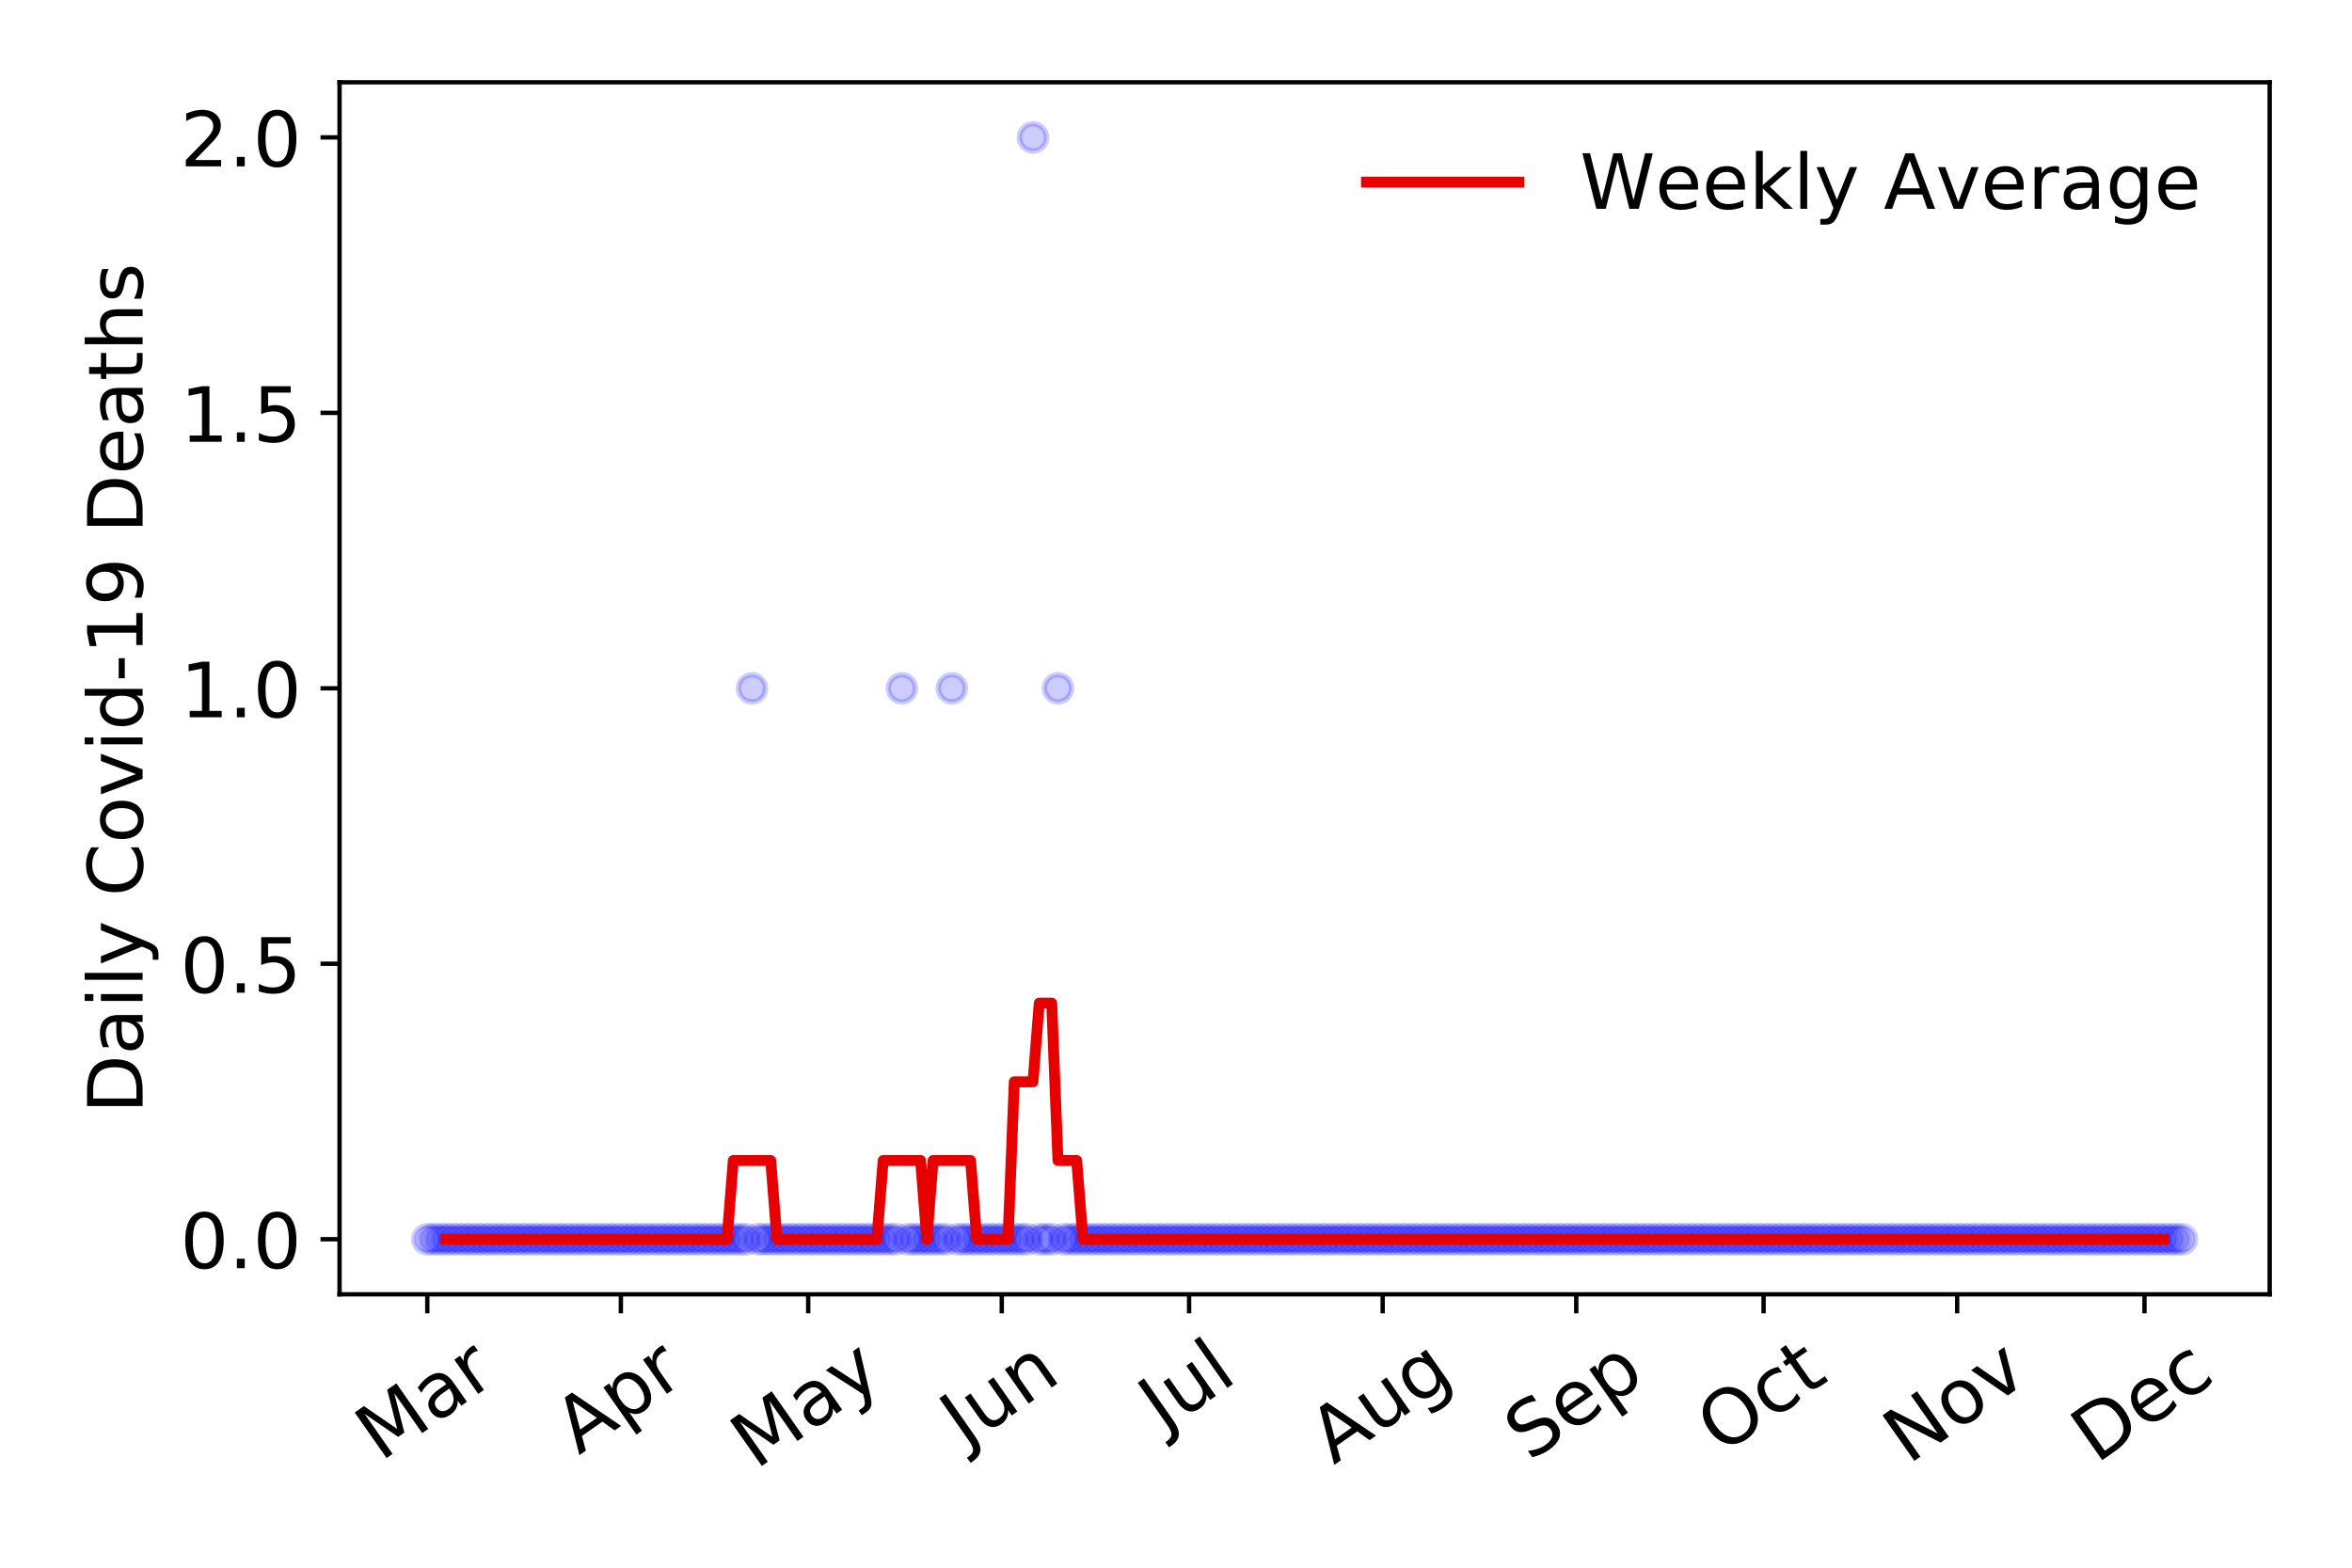 <?xml version="1.0" encoding="utf-8" standalone="no"?>
<!DOCTYPE svg PUBLIC "-//W3C//DTD SVG 1.1//EN"
  "http://www.w3.org/Graphics/SVG/1.1/DTD/svg11.dtd">
<!-- Created with matplotlib (https://matplotlib.org/) -->
<svg height="288pt" version="1.1" viewBox="0 0 432 288" width="432pt" xmlns="http://www.w3.org/2000/svg" xmlns:xlink="http://www.w3.org/1999/xlink">
 <defs>
  <style type="text/css">
*{stroke-linecap:butt;stroke-linejoin:round;}
  </style>
 </defs>
 <g id="figure_1">
  <g id="patch_1">
   <path d="M 0 288 
L 432 288 
L 432 0 
L 0 0 
z
" style="fill:#ffffff;"/>
  </g>
  <g id="axes_1">
   <g id="patch_2">
    <path d="M 62.37 237.778 
L 416.88 237.778 
L 416.88 15.12 
L 62.37 15.12 
z
" style="fill:#ffffff;"/>
   </g>
   <g id="matplotlib.axis_1">
    <g id="xtick_1">
     <g id="line2d_1">
      <defs>
       <path d="M 0 0 
L 0 3.5 
" id="me6bfb6f56b" style="stroke:#000000;stroke-width:0.8;"/>
      </defs>
      <g>
       <use style="stroke:#000000;stroke-width:0.8;" x="78.484" xlink:href="#me6bfb6f56b" y="237.778"/>
      </g>
     </g>
     <g id="text_1">
      <!-- Mar -->
      <defs>
       <path d="M 9.812 72.906 
L 24.516 72.906 
L 43.109 23.297 
L 61.812 72.906 
L 76.516 72.906 
L 76.516 0 
L 66.891 0 
L 66.891 64.016 
L 48.094 14.016 
L 38.188 14.016 
L 19.391 64.016 
L 19.391 0 
L 9.812 0 
z
" id="DejaVuSans-77"/>
       <path d="M 34.281 27.484 
Q 23.391 27.484 19.188 25 
Q 14.984 22.516 14.984 16.5 
Q 14.984 11.719 18.141 8.906 
Q 21.297 6.109 26.703 6.109 
Q 34.188 6.109 38.703 11.406 
Q 43.219 16.703 43.219 25.484 
L 43.219 27.484 
z
M 52.203 31.203 
L 52.203 0 
L 43.219 0 
L 43.219 8.297 
Q 40.141 3.328 35.547 0.953 
Q 30.953 -1.422 24.312 -1.422 
Q 15.922 -1.422 10.953 3.297 
Q 6 8.016 6 15.922 
Q 6 25.141 12.172 29.828 
Q 18.359 34.516 30.609 34.516 
L 43.219 34.516 
L 43.219 35.406 
Q 43.219 41.609 39.141 45 
Q 35.062 48.391 27.688 48.391 
Q 23 48.391 18.547 47.266 
Q 14.109 46.141 10.016 43.891 
L 10.016 52.203 
Q 14.938 54.109 19.578 55.047 
Q 24.219 56 28.609 56 
Q 40.484 56 46.344 49.844 
Q 52.203 43.703 52.203 31.203 
z
" id="DejaVuSans-97"/>
       <path d="M 41.109 46.297 
Q 39.594 47.172 37.812 47.578 
Q 36.031 48 33.891 48 
Q 26.266 48 22.188 43.047 
Q 18.109 38.094 18.109 28.812 
L 18.109 0 
L 9.078 0 
L 9.078 54.688 
L 18.109 54.688 
L 18.109 46.188 
Q 20.953 51.172 25.484 53.578 
Q 30.031 56 36.531 56 
Q 37.453 56 38.578 55.875 
Q 39.703 55.766 41.062 55.516 
z
" id="DejaVuSans-114"/>
      </defs>
      <g transform="translate(69.881 268.643)rotate(-35)scale(0.14 -0.14)">
       <use xlink:href="#DejaVuSans-77"/>
       <use x="86.279" xlink:href="#DejaVuSans-97"/>
       <use x="147.559" xlink:href="#DejaVuSans-114"/>
      </g>
     </g>
    </g>
    <g id="xtick_2">
     <g id="line2d_2">
      <g>
       <use style="stroke:#000000;stroke-width:0.8;" x="114.038" xlink:href="#me6bfb6f56b" y="237.778"/>
      </g>
     </g>
     <g id="text_2">
      <!-- Apr -->
      <defs>
       <path d="M 34.188 63.188 
L 20.797 26.906 
L 47.609 26.906 
z
M 28.609 72.906 
L 39.797 72.906 
L 67.578 0 
L 57.328 0 
L 50.688 18.703 
L 17.828 18.703 
L 11.188 0 
L 0.781 0 
z
" id="DejaVuSans-65"/>
       <path d="M 18.109 8.203 
L 18.109 -20.797 
L 9.078 -20.797 
L 9.078 54.688 
L 18.109 54.688 
L 18.109 46.391 
Q 20.953 51.266 25.266 53.625 
Q 29.594 56 35.594 56 
Q 45.562 56 51.781 48.094 
Q 58.016 40.188 58.016 27.297 
Q 58.016 14.406 51.781 6.484 
Q 45.562 -1.422 35.594 -1.422 
Q 29.594 -1.422 25.266 0.953 
Q 20.953 3.328 18.109 8.203 
z
M 48.688 27.297 
Q 48.688 37.203 44.609 42.844 
Q 40.531 48.484 33.406 48.484 
Q 26.266 48.484 22.188 42.844 
Q 18.109 37.203 18.109 27.297 
Q 18.109 17.391 22.188 11.75 
Q 26.266 6.109 33.406 6.109 
Q 40.531 6.109 44.609 11.75 
Q 48.688 17.391 48.688 27.297 
z
" id="DejaVuSans-112"/>
      </defs>
      <g transform="translate(106.334 267.384)rotate(-35)scale(0.14 -0.14)">
       <use xlink:href="#DejaVuSans-65"/>
       <use x="68.408" xlink:href="#DejaVuSans-112"/>
       <use x="131.885" xlink:href="#DejaVuSans-114"/>
      </g>
     </g>
    </g>
    <g id="xtick_3">
     <g id="line2d_3">
      <g>
       <use style="stroke:#000000;stroke-width:0.8;" x="148.446" xlink:href="#me6bfb6f56b" y="237.778"/>
      </g>
     </g>
     <g id="text_3">
      <!-- May -->
      <defs>
       <path d="M 32.172 -5.078 
Q 28.375 -14.844 24.75 -17.812 
Q 21.141 -20.797 15.094 -20.797 
L 7.906 -20.797 
L 7.906 -13.281 
L 13.188 -13.281 
Q 16.891 -13.281 18.938 -11.516 
Q 21 -9.766 23.484 -3.219 
L 25.094 0.875 
L 2.984 54.688 
L 12.5 54.688 
L 29.594 11.922 
L 46.688 54.688 
L 56.203 54.688 
z
" id="DejaVuSans-121"/>
      </defs>
      <g transform="translate(138.806 270.094)rotate(-35)scale(0.14 -0.14)">
       <use xlink:href="#DejaVuSans-77"/>
       <use x="86.279" xlink:href="#DejaVuSans-97"/>
       <use x="147.559" xlink:href="#DejaVuSans-121"/>
      </g>
     </g>
    </g>
    <g id="xtick_4">
     <g id="line2d_4">
      <g>
       <use style="stroke:#000000;stroke-width:0.8;" x="184" xlink:href="#me6bfb6f56b" y="237.778"/>
      </g>
     </g>
     <g id="text_4">
      <!-- Jun -->
      <defs>
       <path d="M 9.812 72.906 
L 19.672 72.906 
L 19.672 5.078 
Q 19.672 -8.109 14.672 -14.062 
Q 9.672 -20.016 -1.422 -20.016 
L -5.172 -20.016 
L -5.172 -11.719 
L -2.094 -11.719 
Q 4.438 -11.719 7.125 -8.047 
Q 9.812 -4.391 9.812 5.078 
z
" id="DejaVuSans-74"/>
       <path d="M 8.5 21.578 
L 8.5 54.688 
L 17.484 54.688 
L 17.484 21.922 
Q 17.484 14.156 20.5 10.266 
Q 23.531 6.391 29.594 6.391 
Q 36.859 6.391 41.078 11.031 
Q 45.312 15.672 45.312 23.688 
L 45.312 54.688 
L 54.297 54.688 
L 54.297 0 
L 45.312 0 
L 45.312 8.406 
Q 42.047 3.422 37.719 1 
Q 33.406 -1.422 27.688 -1.422 
Q 18.266 -1.422 13.375 4.438 
Q 8.5 10.297 8.5 21.578 
z
M 31.109 56 
z
" id="DejaVuSans-117"/>
       <path d="M 54.891 33.016 
L 54.891 0 
L 45.906 0 
L 45.906 32.719 
Q 45.906 40.484 42.875 44.328 
Q 39.844 48.188 33.797 48.188 
Q 26.516 48.188 22.312 43.547 
Q 18.109 38.922 18.109 30.906 
L 18.109 0 
L 9.078 0 
L 9.078 54.688 
L 18.109 54.688 
L 18.109 46.188 
Q 21.344 51.125 25.703 53.562 
Q 30.078 56 35.797 56 
Q 45.219 56 50.047 50.172 
Q 54.891 44.344 54.891 33.016 
z
" id="DejaVuSans-110"/>
      </defs>
      <g transform="translate(177.256 266.039)rotate(-35)scale(0.14 -0.14)">
       <use xlink:href="#DejaVuSans-74"/>
       <use x="29.492" xlink:href="#DejaVuSans-117"/>
       <use x="92.871" xlink:href="#DejaVuSans-110"/>
      </g>
     </g>
    </g>
    <g id="xtick_5">
     <g id="line2d_5">
      <g>
       <use style="stroke:#000000;stroke-width:0.8;" x="218.407" xlink:href="#me6bfb6f56b" y="237.778"/>
      </g>
     </g>
     <g id="text_5">
      <!-- Jul -->
      <defs>
       <path d="M 9.422 75.984 
L 18.406 75.984 
L 18.406 0 
L 9.422 0 
z
" id="DejaVuSans-108"/>
      </defs>
      <g transform="translate(213.704 263.181)rotate(-35)scale(0.14 -0.14)">
       <use xlink:href="#DejaVuSans-74"/>
       <use x="29.492" xlink:href="#DejaVuSans-117"/>
       <use x="92.871" xlink:href="#DejaVuSans-108"/>
      </g>
     </g>
    </g>
    <g id="xtick_6">
     <g id="line2d_6">
      <g>
       <use style="stroke:#000000;stroke-width:0.8;" x="253.961" xlink:href="#me6bfb6f56b" y="237.778"/>
      </g>
     </g>
     <g id="text_6">
      <!-- Aug -->
      <defs>
       <path d="M 45.406 27.984 
Q 45.406 37.75 41.375 43.109 
Q 37.359 48.484 30.078 48.484 
Q 22.859 48.484 18.828 43.109 
Q 14.797 37.75 14.797 27.984 
Q 14.797 18.266 18.828 12.891 
Q 22.859 7.516 30.078 7.516 
Q 37.359 7.516 41.375 12.891 
Q 45.406 18.266 45.406 27.984 
z
M 54.391 6.781 
Q 54.391 -7.172 48.188 -13.984 
Q 42 -20.797 29.203 -20.797 
Q 24.469 -20.797 20.266 -20.094 
Q 16.062 -19.391 12.109 -17.922 
L 12.109 -9.188 
Q 16.062 -11.328 19.922 -12.344 
Q 23.781 -13.375 27.781 -13.375 
Q 36.625 -13.375 41.016 -8.766 
Q 45.406 -4.156 45.406 5.172 
L 45.406 9.625 
Q 42.625 4.781 38.281 2.391 
Q 33.938 0 27.875 0 
Q 17.828 0 11.672 7.656 
Q 5.516 15.328 5.516 27.984 
Q 5.516 40.672 11.672 48.328 
Q 17.828 56 27.875 56 
Q 33.938 56 38.281 53.609 
Q 42.625 51.219 45.406 46.391 
L 45.406 54.688 
L 54.391 54.688 
z
" id="DejaVuSans-103"/>
      </defs>
      <g transform="translate(244.981 269.172)rotate(-35)scale(0.14 -0.14)">
       <use xlink:href="#DejaVuSans-65"/>
       <use x="68.408" xlink:href="#DejaVuSans-117"/>
       <use x="131.787" xlink:href="#DejaVuSans-103"/>
      </g>
     </g>
    </g>
    <g id="xtick_7">
     <g id="line2d_7">
      <g>
       <use style="stroke:#000000;stroke-width:0.8;" x="289.516" xlink:href="#me6bfb6f56b" y="237.778"/>
      </g>
     </g>
     <g id="text_7">
      <!-- Sep -->
      <defs>
       <path d="M 53.516 70.516 
L 53.516 60.891 
Q 47.906 63.578 42.922 64.891 
Q 37.938 66.219 33.297 66.219 
Q 25.25 66.219 20.875 63.094 
Q 16.5 59.969 16.5 54.203 
Q 16.5 49.359 19.406 46.891 
Q 22.312 44.438 30.422 42.922 
L 36.375 41.703 
Q 47.406 39.594 52.656 34.297 
Q 57.906 29 57.906 20.125 
Q 57.906 9.516 50.797 4.047 
Q 43.703 -1.422 29.984 -1.422 
Q 24.812 -1.422 18.969 -0.25 
Q 13.141 0.922 6.891 3.219 
L 6.891 13.375 
Q 12.891 10.016 18.656 8.297 
Q 24.422 6.594 29.984 6.594 
Q 38.422 6.594 43.016 9.906 
Q 47.609 13.234 47.609 19.391 
Q 47.609 24.75 44.312 27.781 
Q 41.016 30.812 33.5 32.328 
L 27.484 33.5 
Q 16.453 35.688 11.516 40.375 
Q 6.594 45.062 6.594 53.422 
Q 6.594 63.094 13.406 68.656 
Q 20.219 74.219 32.172 74.219 
Q 37.312 74.219 42.625 73.281 
Q 47.953 72.359 53.516 70.516 
z
" id="DejaVuSans-83"/>
       <path d="M 56.203 29.594 
L 56.203 25.203 
L 14.891 25.203 
Q 15.484 15.922 20.484 11.062 
Q 25.484 6.203 34.422 6.203 
Q 39.594 6.203 44.453 7.469 
Q 49.312 8.734 54.109 11.281 
L 54.109 2.781 
Q 49.266 0.734 44.188 -0.344 
Q 39.109 -1.422 33.891 -1.422 
Q 20.797 -1.422 13.156 6.188 
Q 5.516 13.812 5.516 26.812 
Q 5.516 40.234 12.766 48.109 
Q 20.016 56 32.328 56 
Q 43.359 56 49.781 48.891 
Q 56.203 41.797 56.203 29.594 
z
M 47.219 32.234 
Q 47.125 39.594 43.094 43.984 
Q 39.062 48.391 32.422 48.391 
Q 24.906 48.391 20.391 44.141 
Q 15.875 39.891 15.188 32.172 
z
" id="DejaVuSans-101"/>
      </defs>
      <g transform="translate(280.923 268.629)rotate(-35)scale(0.14 -0.14)">
       <use xlink:href="#DejaVuSans-83"/>
       <use x="63.477" xlink:href="#DejaVuSans-101"/>
       <use x="125" xlink:href="#DejaVuSans-112"/>
      </g>
     </g>
    </g>
    <g id="xtick_8">
     <g id="line2d_8">
      <g>
       <use style="stroke:#000000;stroke-width:0.8;" x="323.923" xlink:href="#me6bfb6f56b" y="237.778"/>
      </g>
     </g>
     <g id="text_8">
      <!-- Oct -->
      <defs>
       <path d="M 39.406 66.219 
Q 28.656 66.219 22.328 58.203 
Q 16.016 50.203 16.016 36.375 
Q 16.016 22.609 22.328 14.594 
Q 28.656 6.594 39.406 6.594 
Q 50.141 6.594 56.422 14.594 
Q 62.703 22.609 62.703 36.375 
Q 62.703 50.203 56.422 58.203 
Q 50.141 66.219 39.406 66.219 
z
M 39.406 74.219 
Q 54.734 74.219 63.906 63.938 
Q 73.094 53.656 73.094 36.375 
Q 73.094 19.141 63.906 8.859 
Q 54.734 -1.422 39.406 -1.422 
Q 24.031 -1.422 14.812 8.828 
Q 5.609 19.094 5.609 36.375 
Q 5.609 53.656 14.812 63.938 
Q 24.031 74.219 39.406 74.219 
z
" id="DejaVuSans-79"/>
       <path d="M 48.781 52.594 
L 48.781 44.188 
Q 44.969 46.297 41.141 47.344 
Q 37.312 48.391 33.406 48.391 
Q 24.656 48.391 19.812 42.844 
Q 14.984 37.312 14.984 27.297 
Q 14.984 17.281 19.812 11.734 
Q 24.656 6.203 33.406 6.203 
Q 37.312 6.203 41.141 7.25 
Q 44.969 8.297 48.781 10.406 
L 48.781 2.094 
Q 45.016 0.344 40.984 -0.531 
Q 36.969 -1.422 32.422 -1.422 
Q 20.062 -1.422 12.781 6.344 
Q 5.516 14.109 5.516 27.297 
Q 5.516 40.672 12.859 48.328 
Q 20.219 56 33.016 56 
Q 37.156 56 41.109 55.141 
Q 45.062 54.297 48.781 52.594 
z
" id="DejaVuSans-99"/>
       <path d="M 18.312 70.219 
L 18.312 54.688 
L 36.812 54.688 
L 36.812 47.703 
L 18.312 47.703 
L 18.312 18.016 
Q 18.312 11.328 20.141 9.422 
Q 21.969 7.516 27.594 7.516 
L 36.812 7.516 
L 36.812 0 
L 27.594 0 
Q 17.188 0 13.234 3.875 
Q 9.281 7.766 9.281 18.016 
L 9.281 47.703 
L 2.688 47.703 
L 2.688 54.688 
L 9.281 54.688 
L 9.281 70.219 
z
" id="DejaVuSans-116"/>
      </defs>
      <g transform="translate(316.224 267.377)rotate(-35)scale(0.14 -0.14)">
       <use xlink:href="#DejaVuSans-79"/>
       <use x="78.711" xlink:href="#DejaVuSans-99"/>
       <use x="133.691" xlink:href="#DejaVuSans-116"/>
      </g>
     </g>
    </g>
    <g id="xtick_9">
     <g id="line2d_9">
      <g>
       <use style="stroke:#000000;stroke-width:0.8;" x="359.477" xlink:href="#me6bfb6f56b" y="237.778"/>
      </g>
     </g>
     <g id="text_9">
      <!-- Nov -->
      <defs>
       <path d="M 9.812 72.906 
L 23.094 72.906 
L 55.422 11.922 
L 55.422 72.906 
L 64.984 72.906 
L 64.984 0 
L 51.703 0 
L 19.391 60.984 
L 19.391 0 
L 9.812 0 
z
" id="DejaVuSans-78"/>
       <path d="M 30.609 48.391 
Q 23.391 48.391 19.188 42.75 
Q 14.984 37.109 14.984 27.297 
Q 14.984 17.484 19.156 11.844 
Q 23.344 6.203 30.609 6.203 
Q 37.797 6.203 41.984 11.859 
Q 46.188 17.531 46.188 27.297 
Q 46.188 37.016 41.984 42.703 
Q 37.797 48.391 30.609 48.391 
z
M 30.609 56 
Q 42.328 56 49.016 48.375 
Q 55.719 40.766 55.719 27.297 
Q 55.719 13.875 49.016 6.219 
Q 42.328 -1.422 30.609 -1.422 
Q 18.844 -1.422 12.172 6.219 
Q 5.516 13.875 5.516 27.297 
Q 5.516 40.766 12.172 48.375 
Q 18.844 56 30.609 56 
z
" id="DejaVuSans-111"/>
       <path d="M 2.984 54.688 
L 12.5 54.688 
L 29.594 8.797 
L 46.688 54.688 
L 56.203 54.688 
L 35.688 0 
L 23.484 0 
z
" id="DejaVuSans-118"/>
      </defs>
      <g transform="translate(350.501 269.166)rotate(-35)scale(0.14 -0.14)">
       <use xlink:href="#DejaVuSans-78"/>
       <use x="74.805" xlink:href="#DejaVuSans-111"/>
       <use x="135.986" xlink:href="#DejaVuSans-118"/>
      </g>
     </g>
    </g>
    <g id="xtick_10">
     <g id="line2d_10">
      <g>
       <use style="stroke:#000000;stroke-width:0.8;" x="393.884" xlink:href="#me6bfb6f56b" y="237.778"/>
      </g>
     </g>
     <g id="text_10">
      <!-- Dec -->
      <defs>
       <path d="M 19.672 64.797 
L 19.672 8.109 
L 31.594 8.109 
Q 46.688 8.109 53.688 14.938 
Q 60.688 21.781 60.688 36.531 
Q 60.688 51.172 53.688 57.984 
Q 46.688 64.797 31.594 64.797 
z
M 9.812 72.906 
L 30.078 72.906 
Q 51.266 72.906 61.172 64.094 
Q 71.094 55.281 71.094 36.531 
Q 71.094 17.672 61.125 8.828 
Q 51.172 0 30.078 0 
L 9.812 0 
z
" id="DejaVuSans-68"/>
      </defs>
      <g transform="translate(385.004 269.032)rotate(-35)scale(0.14 -0.14)">
       <use xlink:href="#DejaVuSans-68"/>
       <use x="77.002" xlink:href="#DejaVuSans-101"/>
       <use x="138.525" xlink:href="#DejaVuSans-99"/>
      </g>
     </g>
    </g>
   </g>
   <g id="matplotlib.axis_2">
    <g id="ytick_1">
     <g id="line2d_11">
      <defs>
       <path d="M 0 0 
L -3.5 0 
" id="mf4c05ca7d4" style="stroke:#000000;stroke-width:0.8;"/>
      </defs>
      <g>
       <use style="stroke:#000000;stroke-width:0.8;" x="62.37" xlink:href="#mf4c05ca7d4" y="227.657"/>
      </g>
     </g>
     <g id="text_11">
      <!-- 0.0 -->
      <defs>
       <path d="M 31.781 66.406 
Q 24.172 66.406 20.328 58.906 
Q 16.5 51.422 16.5 36.375 
Q 16.5 21.391 20.328 13.891 
Q 24.172 6.391 31.781 6.391 
Q 39.453 6.391 43.281 13.891 
Q 47.125 21.391 47.125 36.375 
Q 47.125 51.422 43.281 58.906 
Q 39.453 66.406 31.781 66.406 
z
M 31.781 74.219 
Q 44.047 74.219 50.516 64.516 
Q 56.984 54.828 56.984 36.375 
Q 56.984 17.969 50.516 8.266 
Q 44.047 -1.422 31.781 -1.422 
Q 19.531 -1.422 13.062 8.266 
Q 6.594 17.969 6.594 36.375 
Q 6.594 54.828 13.062 64.516 
Q 19.531 74.219 31.781 74.219 
z
" id="DejaVuSans-48"/>
       <path d="M 10.688 12.406 
L 21 12.406 
L 21 0 
L 10.688 0 
z
" id="DejaVuSans-46"/>
      </defs>
      <g transform="translate(33.106 232.976)scale(0.14 -0.14)">
       <use xlink:href="#DejaVuSans-48"/>
       <use x="63.623" xlink:href="#DejaVuSans-46"/>
       <use x="95.41" xlink:href="#DejaVuSans-48"/>
      </g>
     </g>
    </g>
    <g id="ytick_2">
     <g id="line2d_12">
      <g>
       <use style="stroke:#000000;stroke-width:0.8;" x="62.37" xlink:href="#mf4c05ca7d4" y="177.053"/>
      </g>
     </g>
     <g id="text_12">
      <!-- 0.5 -->
      <defs>
       <path d="M 10.797 72.906 
L 49.516 72.906 
L 49.516 64.594 
L 19.828 64.594 
L 19.828 46.734 
Q 21.969 47.469 24.109 47.828 
Q 26.266 48.188 28.422 48.188 
Q 40.625 48.188 47.75 41.5 
Q 54.891 34.812 54.891 23.391 
Q 54.891 11.625 47.562 5.094 
Q 40.234 -1.422 26.906 -1.422 
Q 22.312 -1.422 17.547 -0.641 
Q 12.797 0.141 7.719 1.703 
L 7.719 11.625 
Q 12.109 9.234 16.797 8.062 
Q 21.484 6.891 26.703 6.891 
Q 35.156 6.891 40.078 11.328 
Q 45.016 15.766 45.016 23.391 
Q 45.016 31 40.078 35.438 
Q 35.156 39.891 26.703 39.891 
Q 22.75 39.891 18.812 39.016 
Q 14.891 38.141 10.797 36.281 
z
" id="DejaVuSans-53"/>
      </defs>
      <g transform="translate(33.106 182.372)scale(0.14 -0.14)">
       <use xlink:href="#DejaVuSans-48"/>
       <use x="63.623" xlink:href="#DejaVuSans-46"/>
       <use x="95.41" xlink:href="#DejaVuSans-53"/>
      </g>
     </g>
    </g>
    <g id="ytick_3">
     <g id="line2d_13">
      <g>
       <use style="stroke:#000000;stroke-width:0.8;" x="62.37" xlink:href="#mf4c05ca7d4" y="126.449"/>
      </g>
     </g>
     <g id="text_13">
      <!-- 1.0 -->
      <defs>
       <path d="M 12.406 8.297 
L 28.516 8.297 
L 28.516 63.922 
L 10.984 60.406 
L 10.984 69.391 
L 28.422 72.906 
L 38.281 72.906 
L 38.281 8.297 
L 54.391 8.297 
L 54.391 0 
L 12.406 0 
z
" id="DejaVuSans-49"/>
      </defs>
      <g transform="translate(33.106 131.768)scale(0.14 -0.14)">
       <use xlink:href="#DejaVuSans-49"/>
       <use x="63.623" xlink:href="#DejaVuSans-46"/>
       <use x="95.41" xlink:href="#DejaVuSans-48"/>
      </g>
     </g>
    </g>
    <g id="ytick_4">
     <g id="line2d_14">
      <g>
       <use style="stroke:#000000;stroke-width:0.8;" x="62.37" xlink:href="#mf4c05ca7d4" y="75.845"/>
      </g>
     </g>
     <g id="text_14">
      <!-- 1.5 -->
      <g transform="translate(33.106 81.164)scale(0.14 -0.14)">
       <use xlink:href="#DejaVuSans-49"/>
       <use x="63.623" xlink:href="#DejaVuSans-46"/>
       <use x="95.41" xlink:href="#DejaVuSans-53"/>
      </g>
     </g>
    </g>
    <g id="ytick_5">
     <g id="line2d_15">
      <g>
       <use style="stroke:#000000;stroke-width:0.8;" x="62.37" xlink:href="#mf4c05ca7d4" y="25.241"/>
      </g>
     </g>
     <g id="text_15">
      <!-- 2.0 -->
      <defs>
       <path d="M 19.188 8.297 
L 53.609 8.297 
L 53.609 0 
L 7.328 0 
L 7.328 8.297 
Q 12.938 14.109 22.625 23.891 
Q 32.328 33.688 34.812 36.531 
Q 39.547 41.844 41.422 45.531 
Q 43.312 49.219 43.312 52.781 
Q 43.312 58.594 39.234 62.25 
Q 35.156 65.922 28.609 65.922 
Q 23.969 65.922 18.812 64.312 
Q 13.672 62.703 7.812 59.422 
L 7.812 69.391 
Q 13.766 71.781 18.938 73 
Q 24.125 74.219 28.422 74.219 
Q 39.75 74.219 46.484 68.547 
Q 53.219 62.891 53.219 53.422 
Q 53.219 48.922 51.531 44.891 
Q 49.859 40.875 45.406 35.406 
Q 44.188 33.984 37.641 27.219 
Q 31.109 20.453 19.188 8.297 
z
" id="DejaVuSans-50"/>
      </defs>
      <g transform="translate(33.106 30.56)scale(0.14 -0.14)">
       <use xlink:href="#DejaVuSans-50"/>
       <use x="63.623" xlink:href="#DejaVuSans-46"/>
       <use x="95.41" xlink:href="#DejaVuSans-48"/>
      </g>
     </g>
    </g>
    <g id="text_16">
     <!-- Daily Covid-19 Deaths -->
     <defs>
      <path d="M 9.422 54.688 
L 18.406 54.688 
L 18.406 0 
L 9.422 0 
z
M 9.422 75.984 
L 18.406 75.984 
L 18.406 64.594 
L 9.422 64.594 
z
" id="DejaVuSans-105"/>
      <path id="DejaVuSans-32"/>
      <path d="M 64.406 67.281 
L 64.406 56.891 
Q 59.422 61.531 53.781 63.812 
Q 48.141 66.109 41.797 66.109 
Q 29.297 66.109 22.656 58.469 
Q 16.016 50.828 16.016 36.375 
Q 16.016 21.969 22.656 14.328 
Q 29.297 6.688 41.797 6.688 
Q 48.141 6.688 53.781 8.984 
Q 59.422 11.281 64.406 15.922 
L 64.406 5.609 
Q 59.234 2.094 53.438 0.328 
Q 47.656 -1.422 41.219 -1.422 
Q 24.656 -1.422 15.125 8.703 
Q 5.609 18.844 5.609 36.375 
Q 5.609 53.953 15.125 64.078 
Q 24.656 74.219 41.219 74.219 
Q 47.75 74.219 53.531 72.484 
Q 59.328 70.75 64.406 67.281 
z
" id="DejaVuSans-67"/>
      <path d="M 45.406 46.391 
L 45.406 75.984 
L 54.391 75.984 
L 54.391 0 
L 45.406 0 
L 45.406 8.203 
Q 42.578 3.328 38.25 0.953 
Q 33.938 -1.422 27.875 -1.422 
Q 17.969 -1.422 11.734 6.484 
Q 5.516 14.406 5.516 27.297 
Q 5.516 40.188 11.734 48.094 
Q 17.969 56 27.875 56 
Q 33.938 56 38.25 53.625 
Q 42.578 51.266 45.406 46.391 
z
M 14.797 27.297 
Q 14.797 17.391 18.875 11.75 
Q 22.953 6.109 30.078 6.109 
Q 37.203 6.109 41.297 11.75 
Q 45.406 17.391 45.406 27.297 
Q 45.406 37.203 41.297 42.844 
Q 37.203 48.484 30.078 48.484 
Q 22.953 48.484 18.875 42.844 
Q 14.797 37.203 14.797 27.297 
z
" id="DejaVuSans-100"/>
      <path d="M 4.891 31.391 
L 31.203 31.391 
L 31.203 23.391 
L 4.891 23.391 
z
" id="DejaVuSans-45"/>
      <path d="M 10.984 1.516 
L 10.984 10.5 
Q 14.703 8.734 18.5 7.812 
Q 22.312 6.891 25.984 6.891 
Q 35.75 6.891 40.891 13.453 
Q 46.047 20.016 46.781 33.406 
Q 43.953 29.203 39.594 26.953 
Q 35.25 24.703 29.984 24.703 
Q 19.047 24.703 12.672 31.312 
Q 6.297 37.938 6.297 49.422 
Q 6.297 60.641 12.938 67.422 
Q 19.578 74.219 30.609 74.219 
Q 43.266 74.219 49.922 64.516 
Q 56.594 54.828 56.594 36.375 
Q 56.594 19.141 48.406 8.859 
Q 40.234 -1.422 26.422 -1.422 
Q 22.703 -1.422 18.891 -0.688 
Q 15.094 0.047 10.984 1.516 
z
M 30.609 32.422 
Q 37.25 32.422 41.125 36.953 
Q 45.016 41.5 45.016 49.422 
Q 45.016 57.281 41.125 61.844 
Q 37.25 66.406 30.609 66.406 
Q 23.969 66.406 20.094 61.844 
Q 16.219 57.281 16.219 49.422 
Q 16.219 41.5 20.094 36.953 
Q 23.969 32.422 30.609 32.422 
z
" id="DejaVuSans-57"/>
      <path d="M 54.891 33.016 
L 54.891 0 
L 45.906 0 
L 45.906 32.719 
Q 45.906 40.484 42.875 44.328 
Q 39.844 48.188 33.797 48.188 
Q 26.516 48.188 22.312 43.547 
Q 18.109 38.922 18.109 30.906 
L 18.109 0 
L 9.078 0 
L 9.078 75.984 
L 18.109 75.984 
L 18.109 46.188 
Q 21.344 51.125 25.703 53.562 
Q 30.078 56 35.797 56 
Q 45.219 56 50.047 50.172 
Q 54.891 44.344 54.891 33.016 
z
" id="DejaVuSans-104"/>
      <path d="M 44.281 53.078 
L 44.281 44.578 
Q 40.484 46.531 36.375 47.5 
Q 32.281 48.484 27.875 48.484 
Q 21.188 48.484 17.844 46.438 
Q 14.5 44.391 14.5 40.281 
Q 14.5 37.156 16.891 35.375 
Q 19.281 33.594 26.516 31.984 
L 29.594 31.297 
Q 39.156 29.25 43.188 25.516 
Q 47.219 21.781 47.219 15.094 
Q 47.219 7.469 41.188 3.016 
Q 35.156 -1.422 24.609 -1.422 
Q 20.219 -1.422 15.453 -0.562 
Q 10.688 0.297 5.422 2 
L 5.422 11.281 
Q 10.406 8.688 15.234 7.391 
Q 20.062 6.109 24.812 6.109 
Q 31.156 6.109 34.562 8.281 
Q 37.984 10.453 37.984 14.406 
Q 37.984 18.062 35.516 20.016 
Q 33.062 21.969 24.703 23.781 
L 21.578 24.516 
Q 13.234 26.266 9.516 29.906 
Q 5.812 33.547 5.812 39.891 
Q 5.812 47.609 11.281 51.797 
Q 16.75 56 26.812 56 
Q 31.781 56 36.172 55.266 
Q 40.578 54.547 44.281 53.078 
z
" id="DejaVuSans-115"/>
     </defs>
     <g transform="translate(26.194 204.56)rotate(-90)scale(0.14 -0.14)">
      <use xlink:href="#DejaVuSans-68"/>
      <use x="77.002" xlink:href="#DejaVuSans-97"/>
      <use x="138.281" xlink:href="#DejaVuSans-105"/>
      <use x="166.064" xlink:href="#DejaVuSans-108"/>
      <use x="193.848" xlink:href="#DejaVuSans-121"/>
      <use x="253.027" xlink:href="#DejaVuSans-32"/>
      <use x="284.814" xlink:href="#DejaVuSans-67"/>
      <use x="354.639" xlink:href="#DejaVuSans-111"/>
      <use x="415.82" xlink:href="#DejaVuSans-118"/>
      <use x="475" xlink:href="#DejaVuSans-105"/>
      <use x="502.783" xlink:href="#DejaVuSans-100"/>
      <use x="566.26" xlink:href="#DejaVuSans-45"/>
      <use x="602.344" xlink:href="#DejaVuSans-49"/>
      <use x="665.967" xlink:href="#DejaVuSans-57"/>
      <use x="729.59" xlink:href="#DejaVuSans-32"/>
      <use x="761.377" xlink:href="#DejaVuSans-68"/>
      <use x="838.379" xlink:href="#DejaVuSans-101"/>
      <use x="899.902" xlink:href="#DejaVuSans-97"/>
      <use x="961.182" xlink:href="#DejaVuSans-116"/>
      <use x="1000.391" xlink:href="#DejaVuSans-104"/>
      <use x="1063.77" xlink:href="#DejaVuSans-115"/>
     </g>
    </g>
   </g>
   <g id="line2d_16">
    <defs>
     <path d="M 0 2.5 
C 0.663 2.5 1.299 2.237 1.768 1.768 
C 2.237 1.299 2.5 0.663 2.5 0 
C 2.5 -0.663 2.237 -1.299 1.768 -1.768 
C 1.299 -2.237 0.663 -2.5 0 -2.5 
C -0.663 -2.5 -1.299 -2.237 -1.768 -1.768 
C -2.237 -1.299 -2.5 -0.663 -2.5 0 
C -2.5 0.663 -2.237 1.299 -1.768 1.768 
C -1.299 2.237 -0.663 2.5 0 2.5 
z
" id="m4150172c63" style="stroke:#0000ff;stroke-opacity:0.2;"/>
    </defs>
    <g clip-path="url(#p9b37c13d73)">
     <use style="fill:#0000ff;fill-opacity:0.2;stroke:#0000ff;stroke-opacity:0.2;" x="78.484" xlink:href="#m4150172c63" y="227.657"/>
     <use style="fill:#0000ff;fill-opacity:0.2;stroke:#0000ff;stroke-opacity:0.2;" x="79.631" xlink:href="#m4150172c63" y="227.657"/>
     <use style="fill:#0000ff;fill-opacity:0.2;stroke:#0000ff;stroke-opacity:0.2;" x="80.778" xlink:href="#m4150172c63" y="227.657"/>
     <use style="fill:#0000ff;fill-opacity:0.2;stroke:#0000ff;stroke-opacity:0.2;" x="81.925" xlink:href="#m4150172c63" y="227.657"/>
     <use style="fill:#0000ff;fill-opacity:0.2;stroke:#0000ff;stroke-opacity:0.2;" x="83.072" xlink:href="#m4150172c63" y="227.657"/>
     <use style="fill:#0000ff;fill-opacity:0.2;stroke:#0000ff;stroke-opacity:0.2;" x="84.219" xlink:href="#m4150172c63" y="227.657"/>
     <use style="fill:#0000ff;fill-opacity:0.2;stroke:#0000ff;stroke-opacity:0.2;" x="85.366" xlink:href="#m4150172c63" y="227.657"/>
     <use style="fill:#0000ff;fill-opacity:0.2;stroke:#0000ff;stroke-opacity:0.2;" x="86.512" xlink:href="#m4150172c63" y="227.657"/>
     <use style="fill:#0000ff;fill-opacity:0.2;stroke:#0000ff;stroke-opacity:0.2;" x="87.659" xlink:href="#m4150172c63" y="227.657"/>
     <use style="fill:#0000ff;fill-opacity:0.2;stroke:#0000ff;stroke-opacity:0.2;" x="88.806" xlink:href="#m4150172c63" y="227.657"/>
     <use style="fill:#0000ff;fill-opacity:0.2;stroke:#0000ff;stroke-opacity:0.2;" x="89.953" xlink:href="#m4150172c63" y="227.657"/>
     <use style="fill:#0000ff;fill-opacity:0.2;stroke:#0000ff;stroke-opacity:0.2;" x="91.1" xlink:href="#m4150172c63" y="227.657"/>
     <use style="fill:#0000ff;fill-opacity:0.2;stroke:#0000ff;stroke-opacity:0.2;" x="92.247" xlink:href="#m4150172c63" y="227.657"/>
     <use style="fill:#0000ff;fill-opacity:0.2;stroke:#0000ff;stroke-opacity:0.2;" x="93.394" xlink:href="#m4150172c63" y="227.657"/>
     <use style="fill:#0000ff;fill-opacity:0.2;stroke:#0000ff;stroke-opacity:0.2;" x="94.541" xlink:href="#m4150172c63" y="227.657"/>
     <use style="fill:#0000ff;fill-opacity:0.2;stroke:#0000ff;stroke-opacity:0.2;" x="95.688" xlink:href="#m4150172c63" y="227.657"/>
     <use style="fill:#0000ff;fill-opacity:0.2;stroke:#0000ff;stroke-opacity:0.2;" x="96.835" xlink:href="#m4150172c63" y="227.657"/>
     <use style="fill:#0000ff;fill-opacity:0.2;stroke:#0000ff;stroke-opacity:0.2;" x="97.982" xlink:href="#m4150172c63" y="227.657"/>
     <use style="fill:#0000ff;fill-opacity:0.2;stroke:#0000ff;stroke-opacity:0.2;" x="99.128" xlink:href="#m4150172c63" y="227.657"/>
     <use style="fill:#0000ff;fill-opacity:0.2;stroke:#0000ff;stroke-opacity:0.2;" x="100.275" xlink:href="#m4150172c63" y="227.657"/>
     <use style="fill:#0000ff;fill-opacity:0.2;stroke:#0000ff;stroke-opacity:0.2;" x="101.422" xlink:href="#m4150172c63" y="227.657"/>
     <use style="fill:#0000ff;fill-opacity:0.2;stroke:#0000ff;stroke-opacity:0.2;" x="102.569" xlink:href="#m4150172c63" y="227.657"/>
     <use style="fill:#0000ff;fill-opacity:0.2;stroke:#0000ff;stroke-opacity:0.2;" x="103.716" xlink:href="#m4150172c63" y="227.657"/>
     <use style="fill:#0000ff;fill-opacity:0.2;stroke:#0000ff;stroke-opacity:0.2;" x="104.863" xlink:href="#m4150172c63" y="227.657"/>
     <use style="fill:#0000ff;fill-opacity:0.2;stroke:#0000ff;stroke-opacity:0.2;" x="106.01" xlink:href="#m4150172c63" y="227.657"/>
     <use style="fill:#0000ff;fill-opacity:0.2;stroke:#0000ff;stroke-opacity:0.2;" x="107.157" xlink:href="#m4150172c63" y="227.657"/>
     <use style="fill:#0000ff;fill-opacity:0.2;stroke:#0000ff;stroke-opacity:0.2;" x="108.304" xlink:href="#m4150172c63" y="227.657"/>
     <use style="fill:#0000ff;fill-opacity:0.2;stroke:#0000ff;stroke-opacity:0.2;" x="109.451" xlink:href="#m4150172c63" y="227.657"/>
     <use style="fill:#0000ff;fill-opacity:0.2;stroke:#0000ff;stroke-opacity:0.2;" x="110.598" xlink:href="#m4150172c63" y="227.657"/>
     <use style="fill:#0000ff;fill-opacity:0.2;stroke:#0000ff;stroke-opacity:0.2;" x="111.744" xlink:href="#m4150172c63" y="227.657"/>
     <use style="fill:#0000ff;fill-opacity:0.2;stroke:#0000ff;stroke-opacity:0.2;" x="112.891" xlink:href="#m4150172c63" y="227.657"/>
     <use style="fill:#0000ff;fill-opacity:0.2;stroke:#0000ff;stroke-opacity:0.2;" x="114.038" xlink:href="#m4150172c63" y="227.657"/>
     <use style="fill:#0000ff;fill-opacity:0.2;stroke:#0000ff;stroke-opacity:0.2;" x="115.185" xlink:href="#m4150172c63" y="227.657"/>
     <use style="fill:#0000ff;fill-opacity:0.2;stroke:#0000ff;stroke-opacity:0.2;" x="116.332" xlink:href="#m4150172c63" y="227.657"/>
     <use style="fill:#0000ff;fill-opacity:0.2;stroke:#0000ff;stroke-opacity:0.2;" x="117.479" xlink:href="#m4150172c63" y="227.657"/>
     <use style="fill:#0000ff;fill-opacity:0.2;stroke:#0000ff;stroke-opacity:0.2;" x="118.626" xlink:href="#m4150172c63" y="227.657"/>
     <use style="fill:#0000ff;fill-opacity:0.2;stroke:#0000ff;stroke-opacity:0.2;" x="119.773" xlink:href="#m4150172c63" y="227.657"/>
     <use style="fill:#0000ff;fill-opacity:0.2;stroke:#0000ff;stroke-opacity:0.2;" x="120.92" xlink:href="#m4150172c63" y="227.657"/>
     <use style="fill:#0000ff;fill-opacity:0.2;stroke:#0000ff;stroke-opacity:0.2;" x="122.067" xlink:href="#m4150172c63" y="227.657"/>
     <use style="fill:#0000ff;fill-opacity:0.2;stroke:#0000ff;stroke-opacity:0.2;" x="123.214" xlink:href="#m4150172c63" y="227.657"/>
     <use style="fill:#0000ff;fill-opacity:0.2;stroke:#0000ff;stroke-opacity:0.2;" x="124.361" xlink:href="#m4150172c63" y="227.657"/>
     <use style="fill:#0000ff;fill-opacity:0.2;stroke:#0000ff;stroke-opacity:0.2;" x="125.507" xlink:href="#m4150172c63" y="227.657"/>
     <use style="fill:#0000ff;fill-opacity:0.2;stroke:#0000ff;stroke-opacity:0.2;" x="126.654" xlink:href="#m4150172c63" y="227.657"/>
     <use style="fill:#0000ff;fill-opacity:0.2;stroke:#0000ff;stroke-opacity:0.2;" x="127.801" xlink:href="#m4150172c63" y="227.657"/>
     <use style="fill:#0000ff;fill-opacity:0.2;stroke:#0000ff;stroke-opacity:0.2;" x="128.948" xlink:href="#m4150172c63" y="227.657"/>
     <use style="fill:#0000ff;fill-opacity:0.2;stroke:#0000ff;stroke-opacity:0.2;" x="130.095" xlink:href="#m4150172c63" y="227.657"/>
     <use style="fill:#0000ff;fill-opacity:0.2;stroke:#0000ff;stroke-opacity:0.2;" x="131.242" xlink:href="#m4150172c63" y="227.657"/>
     <use style="fill:#0000ff;fill-opacity:0.2;stroke:#0000ff;stroke-opacity:0.2;" x="132.389" xlink:href="#m4150172c63" y="227.657"/>
     <use style="fill:#0000ff;fill-opacity:0.2;stroke:#0000ff;stroke-opacity:0.2;" x="133.536" xlink:href="#m4150172c63" y="227.657"/>
     <use style="fill:#0000ff;fill-opacity:0.2;stroke:#0000ff;stroke-opacity:0.2;" x="134.683" xlink:href="#m4150172c63" y="227.657"/>
     <use style="fill:#0000ff;fill-opacity:0.2;stroke:#0000ff;stroke-opacity:0.2;" x="135.83" xlink:href="#m4150172c63" y="227.657"/>
     <use style="fill:#0000ff;fill-opacity:0.2;stroke:#0000ff;stroke-opacity:0.2;" x="136.977" xlink:href="#m4150172c63" y="227.657"/>
     <use style="fill:#0000ff;fill-opacity:0.2;stroke:#0000ff;stroke-opacity:0.2;" x="138.123" xlink:href="#m4150172c63" y="126.449"/>
     <use style="fill:#0000ff;fill-opacity:0.2;stroke:#0000ff;stroke-opacity:0.2;" x="139.27" xlink:href="#m4150172c63" y="227.657"/>
     <use style="fill:#0000ff;fill-opacity:0.2;stroke:#0000ff;stroke-opacity:0.2;" x="140.417" xlink:href="#m4150172c63" y="227.657"/>
     <use style="fill:#0000ff;fill-opacity:0.2;stroke:#0000ff;stroke-opacity:0.2;" x="141.564" xlink:href="#m4150172c63" y="227.657"/>
     <use style="fill:#0000ff;fill-opacity:0.2;stroke:#0000ff;stroke-opacity:0.2;" x="142.711" xlink:href="#m4150172c63" y="227.657"/>
     <use style="fill:#0000ff;fill-opacity:0.2;stroke:#0000ff;stroke-opacity:0.2;" x="143.858" xlink:href="#m4150172c63" y="227.657"/>
     <use style="fill:#0000ff;fill-opacity:0.2;stroke:#0000ff;stroke-opacity:0.2;" x="145.005" xlink:href="#m4150172c63" y="227.657"/>
     <use style="fill:#0000ff;fill-opacity:0.2;stroke:#0000ff;stroke-opacity:0.2;" x="146.152" xlink:href="#m4150172c63" y="227.657"/>
     <use style="fill:#0000ff;fill-opacity:0.2;stroke:#0000ff;stroke-opacity:0.2;" x="147.299" xlink:href="#m4150172c63" y="227.657"/>
     <use style="fill:#0000ff;fill-opacity:0.2;stroke:#0000ff;stroke-opacity:0.2;" x="148.446" xlink:href="#m4150172c63" y="227.657"/>
     <use style="fill:#0000ff;fill-opacity:0.2;stroke:#0000ff;stroke-opacity:0.2;" x="149.593" xlink:href="#m4150172c63" y="227.657"/>
     <use style="fill:#0000ff;fill-opacity:0.2;stroke:#0000ff;stroke-opacity:0.2;" x="150.739" xlink:href="#m4150172c63" y="227.657"/>
     <use style="fill:#0000ff;fill-opacity:0.2;stroke:#0000ff;stroke-opacity:0.2;" x="151.886" xlink:href="#m4150172c63" y="227.657"/>
     <use style="fill:#0000ff;fill-opacity:0.2;stroke:#0000ff;stroke-opacity:0.2;" x="153.033" xlink:href="#m4150172c63" y="227.657"/>
     <use style="fill:#0000ff;fill-opacity:0.2;stroke:#0000ff;stroke-opacity:0.2;" x="154.18" xlink:href="#m4150172c63" y="227.657"/>
     <use style="fill:#0000ff;fill-opacity:0.2;stroke:#0000ff;stroke-opacity:0.2;" x="155.327" xlink:href="#m4150172c63" y="227.657"/>
     <use style="fill:#0000ff;fill-opacity:0.2;stroke:#0000ff;stroke-opacity:0.2;" x="156.474" xlink:href="#m4150172c63" y="227.657"/>
     <use style="fill:#0000ff;fill-opacity:0.2;stroke:#0000ff;stroke-opacity:0.2;" x="157.621" xlink:href="#m4150172c63" y="227.657"/>
     <use style="fill:#0000ff;fill-opacity:0.2;stroke:#0000ff;stroke-opacity:0.2;" x="158.768" xlink:href="#m4150172c63" y="227.657"/>
     <use style="fill:#0000ff;fill-opacity:0.2;stroke:#0000ff;stroke-opacity:0.2;" x="159.915" xlink:href="#m4150172c63" y="227.657"/>
     <use style="fill:#0000ff;fill-opacity:0.2;stroke:#0000ff;stroke-opacity:0.2;" x="161.062" xlink:href="#m4150172c63" y="227.657"/>
     <use style="fill:#0000ff;fill-opacity:0.2;stroke:#0000ff;stroke-opacity:0.2;" x="162.209" xlink:href="#m4150172c63" y="227.657"/>
     <use style="fill:#0000ff;fill-opacity:0.2;stroke:#0000ff;stroke-opacity:0.2;" x="163.355" xlink:href="#m4150172c63" y="227.657"/>
     <use style="fill:#0000ff;fill-opacity:0.2;stroke:#0000ff;stroke-opacity:0.2;" x="164.502" xlink:href="#m4150172c63" y="227.657"/>
     <use style="fill:#0000ff;fill-opacity:0.2;stroke:#0000ff;stroke-opacity:0.2;" x="165.649" xlink:href="#m4150172c63" y="126.449"/>
     <use style="fill:#0000ff;fill-opacity:0.2;stroke:#0000ff;stroke-opacity:0.2;" x="166.796" xlink:href="#m4150172c63" y="227.657"/>
     <use style="fill:#0000ff;fill-opacity:0.2;stroke:#0000ff;stroke-opacity:0.2;" x="167.943" xlink:href="#m4150172c63" y="227.657"/>
     <use style="fill:#0000ff;fill-opacity:0.2;stroke:#0000ff;stroke-opacity:0.2;" x="169.09" xlink:href="#m4150172c63" y="227.657"/>
     <use style="fill:#0000ff;fill-opacity:0.2;stroke:#0000ff;stroke-opacity:0.2;" x="170.237" xlink:href="#m4150172c63" y="227.657"/>
     <use style="fill:#0000ff;fill-opacity:0.2;stroke:#0000ff;stroke-opacity:0.2;" x="171.384" xlink:href="#m4150172c63" y="227.657"/>
     <use style="fill:#0000ff;fill-opacity:0.2;stroke:#0000ff;stroke-opacity:0.2;" x="172.531" xlink:href="#m4150172c63" y="227.657"/>
     <use style="fill:#0000ff;fill-opacity:0.2;stroke:#0000ff;stroke-opacity:0.2;" x="173.678" xlink:href="#m4150172c63" y="227.657"/>
     <use style="fill:#0000ff;fill-opacity:0.2;stroke:#0000ff;stroke-opacity:0.2;" x="174.825" xlink:href="#m4150172c63" y="126.449"/>
     <use style="fill:#0000ff;fill-opacity:0.2;stroke:#0000ff;stroke-opacity:0.2;" x="175.971" xlink:href="#m4150172c63" y="227.657"/>
     <use style="fill:#0000ff;fill-opacity:0.2;stroke:#0000ff;stroke-opacity:0.2;" x="177.118" xlink:href="#m4150172c63" y="227.657"/>
     <use style="fill:#0000ff;fill-opacity:0.2;stroke:#0000ff;stroke-opacity:0.2;" x="178.265" xlink:href="#m4150172c63" y="227.657"/>
     <use style="fill:#0000ff;fill-opacity:0.2;stroke:#0000ff;stroke-opacity:0.2;" x="179.412" xlink:href="#m4150172c63" y="227.657"/>
     <use style="fill:#0000ff;fill-opacity:0.2;stroke:#0000ff;stroke-opacity:0.2;" x="180.559" xlink:href="#m4150172c63" y="227.657"/>
     <use style="fill:#0000ff;fill-opacity:0.2;stroke:#0000ff;stroke-opacity:0.2;" x="181.706" xlink:href="#m4150172c63" y="227.657"/>
     <use style="fill:#0000ff;fill-opacity:0.2;stroke:#0000ff;stroke-opacity:0.2;" x="182.853" xlink:href="#m4150172c63" y="227.657"/>
     <use style="fill:#0000ff;fill-opacity:0.2;stroke:#0000ff;stroke-opacity:0.2;" x="184" xlink:href="#m4150172c63" y="227.657"/>
     <use style="fill:#0000ff;fill-opacity:0.2;stroke:#0000ff;stroke-opacity:0.2;" x="185.147" xlink:href="#m4150172c63" y="227.657"/>
     <use style="fill:#0000ff;fill-opacity:0.2;stroke:#0000ff;stroke-opacity:0.2;" x="186.294" xlink:href="#m4150172c63" y="227.657"/>
     <use style="fill:#0000ff;fill-opacity:0.2;stroke:#0000ff;stroke-opacity:0.2;" x="187.441" xlink:href="#m4150172c63" y="227.657"/>
     <use style="fill:#0000ff;fill-opacity:0.2;stroke:#0000ff;stroke-opacity:0.2;" x="188.587" xlink:href="#m4150172c63" y="227.657"/>
     <use style="fill:#0000ff;fill-opacity:0.2;stroke:#0000ff;stroke-opacity:0.2;" x="189.734" xlink:href="#m4150172c63" y="25.241"/>
     <use style="fill:#0000ff;fill-opacity:0.2;stroke:#0000ff;stroke-opacity:0.2;" x="190.881" xlink:href="#m4150172c63" y="227.657"/>
     <use style="fill:#0000ff;fill-opacity:0.2;stroke:#0000ff;stroke-opacity:0.2;" x="192.028" xlink:href="#m4150172c63" y="227.657"/>
     <use style="fill:#0000ff;fill-opacity:0.2;stroke:#0000ff;stroke-opacity:0.2;" x="193.175" xlink:href="#m4150172c63" y="227.657"/>
     <use style="fill:#0000ff;fill-opacity:0.2;stroke:#0000ff;stroke-opacity:0.2;" x="194.322" xlink:href="#m4150172c63" y="126.449"/>
     <use style="fill:#0000ff;fill-opacity:0.2;stroke:#0000ff;stroke-opacity:0.2;" x="195.469" xlink:href="#m4150172c63" y="227.657"/>
     <use style="fill:#0000ff;fill-opacity:0.2;stroke:#0000ff;stroke-opacity:0.2;" x="196.616" xlink:href="#m4150172c63" y="227.657"/>
     <use style="fill:#0000ff;fill-opacity:0.2;stroke:#0000ff;stroke-opacity:0.2;" x="197.763" xlink:href="#m4150172c63" y="227.657"/>
     <use style="fill:#0000ff;fill-opacity:0.2;stroke:#0000ff;stroke-opacity:0.2;" x="198.91" xlink:href="#m4150172c63" y="227.657"/>
     <use style="fill:#0000ff;fill-opacity:0.2;stroke:#0000ff;stroke-opacity:0.2;" x="200.057" xlink:href="#m4150172c63" y="227.657"/>
     <use style="fill:#0000ff;fill-opacity:0.2;stroke:#0000ff;stroke-opacity:0.2;" x="201.204" xlink:href="#m4150172c63" y="227.657"/>
     <use style="fill:#0000ff;fill-opacity:0.2;stroke:#0000ff;stroke-opacity:0.2;" x="202.35" xlink:href="#m4150172c63" y="227.657"/>
     <use style="fill:#0000ff;fill-opacity:0.2;stroke:#0000ff;stroke-opacity:0.2;" x="203.497" xlink:href="#m4150172c63" y="227.657"/>
     <use style="fill:#0000ff;fill-opacity:0.2;stroke:#0000ff;stroke-opacity:0.2;" x="204.644" xlink:href="#m4150172c63" y="227.657"/>
     <use style="fill:#0000ff;fill-opacity:0.2;stroke:#0000ff;stroke-opacity:0.2;" x="205.791" xlink:href="#m4150172c63" y="227.657"/>
     <use style="fill:#0000ff;fill-opacity:0.2;stroke:#0000ff;stroke-opacity:0.2;" x="206.938" xlink:href="#m4150172c63" y="227.657"/>
     <use style="fill:#0000ff;fill-opacity:0.2;stroke:#0000ff;stroke-opacity:0.2;" x="208.085" xlink:href="#m4150172c63" y="227.657"/>
     <use style="fill:#0000ff;fill-opacity:0.2;stroke:#0000ff;stroke-opacity:0.2;" x="209.232" xlink:href="#m4150172c63" y="227.657"/>
     <use style="fill:#0000ff;fill-opacity:0.2;stroke:#0000ff;stroke-opacity:0.2;" x="210.379" xlink:href="#m4150172c63" y="227.657"/>
     <use style="fill:#0000ff;fill-opacity:0.2;stroke:#0000ff;stroke-opacity:0.2;" x="211.526" xlink:href="#m4150172c63" y="227.657"/>
     <use style="fill:#0000ff;fill-opacity:0.2;stroke:#0000ff;stroke-opacity:0.2;" x="212.673" xlink:href="#m4150172c63" y="227.657"/>
     <use style="fill:#0000ff;fill-opacity:0.2;stroke:#0000ff;stroke-opacity:0.2;" x="213.82" xlink:href="#m4150172c63" y="227.657"/>
     <use style="fill:#0000ff;fill-opacity:0.2;stroke:#0000ff;stroke-opacity:0.2;" x="214.966" xlink:href="#m4150172c63" y="227.657"/>
     <use style="fill:#0000ff;fill-opacity:0.2;stroke:#0000ff;stroke-opacity:0.2;" x="216.113" xlink:href="#m4150172c63" y="227.657"/>
     <use style="fill:#0000ff;fill-opacity:0.2;stroke:#0000ff;stroke-opacity:0.2;" x="217.26" xlink:href="#m4150172c63" y="227.657"/>
     <use style="fill:#0000ff;fill-opacity:0.2;stroke:#0000ff;stroke-opacity:0.2;" x="218.407" xlink:href="#m4150172c63" y="227.657"/>
     <use style="fill:#0000ff;fill-opacity:0.2;stroke:#0000ff;stroke-opacity:0.2;" x="219.554" xlink:href="#m4150172c63" y="227.657"/>
     <use style="fill:#0000ff;fill-opacity:0.2;stroke:#0000ff;stroke-opacity:0.2;" x="220.701" xlink:href="#m4150172c63" y="227.657"/>
     <use style="fill:#0000ff;fill-opacity:0.2;stroke:#0000ff;stroke-opacity:0.2;" x="221.848" xlink:href="#m4150172c63" y="227.657"/>
     <use style="fill:#0000ff;fill-opacity:0.2;stroke:#0000ff;stroke-opacity:0.2;" x="222.995" xlink:href="#m4150172c63" y="227.657"/>
     <use style="fill:#0000ff;fill-opacity:0.2;stroke:#0000ff;stroke-opacity:0.2;" x="224.142" xlink:href="#m4150172c63" y="227.657"/>
     <use style="fill:#0000ff;fill-opacity:0.2;stroke:#0000ff;stroke-opacity:0.2;" x="225.289" xlink:href="#m4150172c63" y="227.657"/>
     <use style="fill:#0000ff;fill-opacity:0.2;stroke:#0000ff;stroke-opacity:0.2;" x="226.436" xlink:href="#m4150172c63" y="227.657"/>
     <use style="fill:#0000ff;fill-opacity:0.2;stroke:#0000ff;stroke-opacity:0.2;" x="227.582" xlink:href="#m4150172c63" y="227.657"/>
     <use style="fill:#0000ff;fill-opacity:0.2;stroke:#0000ff;stroke-opacity:0.2;" x="228.729" xlink:href="#m4150172c63" y="227.657"/>
     <use style="fill:#0000ff;fill-opacity:0.2;stroke:#0000ff;stroke-opacity:0.2;" x="229.876" xlink:href="#m4150172c63" y="227.657"/>
     <use style="fill:#0000ff;fill-opacity:0.2;stroke:#0000ff;stroke-opacity:0.2;" x="231.023" xlink:href="#m4150172c63" y="227.657"/>
     <use style="fill:#0000ff;fill-opacity:0.2;stroke:#0000ff;stroke-opacity:0.2;" x="232.17" xlink:href="#m4150172c63" y="227.657"/>
     <use style="fill:#0000ff;fill-opacity:0.2;stroke:#0000ff;stroke-opacity:0.2;" x="233.317" xlink:href="#m4150172c63" y="227.657"/>
     <use style="fill:#0000ff;fill-opacity:0.2;stroke:#0000ff;stroke-opacity:0.2;" x="234.464" xlink:href="#m4150172c63" y="227.657"/>
     <use style="fill:#0000ff;fill-opacity:0.2;stroke:#0000ff;stroke-opacity:0.2;" x="235.611" xlink:href="#m4150172c63" y="227.657"/>
     <use style="fill:#0000ff;fill-opacity:0.2;stroke:#0000ff;stroke-opacity:0.2;" x="236.758" xlink:href="#m4150172c63" y="227.657"/>
     <use style="fill:#0000ff;fill-opacity:0.2;stroke:#0000ff;stroke-opacity:0.2;" x="237.905" xlink:href="#m4150172c63" y="227.657"/>
     <use style="fill:#0000ff;fill-opacity:0.2;stroke:#0000ff;stroke-opacity:0.2;" x="239.052" xlink:href="#m4150172c63" y="227.657"/>
     <use style="fill:#0000ff;fill-opacity:0.2;stroke:#0000ff;stroke-opacity:0.2;" x="240.198" xlink:href="#m4150172c63" y="227.657"/>
     <use style="fill:#0000ff;fill-opacity:0.2;stroke:#0000ff;stroke-opacity:0.2;" x="241.345" xlink:href="#m4150172c63" y="227.657"/>
     <use style="fill:#0000ff;fill-opacity:0.2;stroke:#0000ff;stroke-opacity:0.2;" x="242.492" xlink:href="#m4150172c63" y="227.657"/>
     <use style="fill:#0000ff;fill-opacity:0.2;stroke:#0000ff;stroke-opacity:0.2;" x="243.639" xlink:href="#m4150172c63" y="227.657"/>
     <use style="fill:#0000ff;fill-opacity:0.2;stroke:#0000ff;stroke-opacity:0.2;" x="244.786" xlink:href="#m4150172c63" y="227.657"/>
     <use style="fill:#0000ff;fill-opacity:0.2;stroke:#0000ff;stroke-opacity:0.2;" x="245.933" xlink:href="#m4150172c63" y="227.657"/>
     <use style="fill:#0000ff;fill-opacity:0.2;stroke:#0000ff;stroke-opacity:0.2;" x="247.08" xlink:href="#m4150172c63" y="227.657"/>
     <use style="fill:#0000ff;fill-opacity:0.2;stroke:#0000ff;stroke-opacity:0.2;" x="248.227" xlink:href="#m4150172c63" y="227.657"/>
     <use style="fill:#0000ff;fill-opacity:0.2;stroke:#0000ff;stroke-opacity:0.2;" x="249.374" xlink:href="#m4150172c63" y="227.657"/>
     <use style="fill:#0000ff;fill-opacity:0.2;stroke:#0000ff;stroke-opacity:0.2;" x="250.521" xlink:href="#m4150172c63" y="227.657"/>
     <use style="fill:#0000ff;fill-opacity:0.2;stroke:#0000ff;stroke-opacity:0.2;" x="251.668" xlink:href="#m4150172c63" y="227.657"/>
     <use style="fill:#0000ff;fill-opacity:0.2;stroke:#0000ff;stroke-opacity:0.2;" x="252.814" xlink:href="#m4150172c63" y="227.657"/>
     <use style="fill:#0000ff;fill-opacity:0.2;stroke:#0000ff;stroke-opacity:0.2;" x="253.961" xlink:href="#m4150172c63" y="227.657"/>
     <use style="fill:#0000ff;fill-opacity:0.2;stroke:#0000ff;stroke-opacity:0.2;" x="255.108" xlink:href="#m4150172c63" y="227.657"/>
     <use style="fill:#0000ff;fill-opacity:0.2;stroke:#0000ff;stroke-opacity:0.2;" x="256.255" xlink:href="#m4150172c63" y="227.657"/>
     <use style="fill:#0000ff;fill-opacity:0.2;stroke:#0000ff;stroke-opacity:0.2;" x="257.402" xlink:href="#m4150172c63" y="227.657"/>
     <use style="fill:#0000ff;fill-opacity:0.2;stroke:#0000ff;stroke-opacity:0.2;" x="258.549" xlink:href="#m4150172c63" y="227.657"/>
     <use style="fill:#0000ff;fill-opacity:0.2;stroke:#0000ff;stroke-opacity:0.2;" x="259.696" xlink:href="#m4150172c63" y="227.657"/>
     <use style="fill:#0000ff;fill-opacity:0.2;stroke:#0000ff;stroke-opacity:0.2;" x="260.843" xlink:href="#m4150172c63" y="227.657"/>
     <use style="fill:#0000ff;fill-opacity:0.2;stroke:#0000ff;stroke-opacity:0.2;" x="261.99" xlink:href="#m4150172c63" y="227.657"/>
     <use style="fill:#0000ff;fill-opacity:0.2;stroke:#0000ff;stroke-opacity:0.2;" x="263.137" xlink:href="#m4150172c63" y="227.657"/>
     <use style="fill:#0000ff;fill-opacity:0.2;stroke:#0000ff;stroke-opacity:0.2;" x="264.284" xlink:href="#m4150172c63" y="227.657"/>
     <use style="fill:#0000ff;fill-opacity:0.2;stroke:#0000ff;stroke-opacity:0.2;" x="265.43" xlink:href="#m4150172c63" y="227.657"/>
     <use style="fill:#0000ff;fill-opacity:0.2;stroke:#0000ff;stroke-opacity:0.2;" x="266.577" xlink:href="#m4150172c63" y="227.657"/>
     <use style="fill:#0000ff;fill-opacity:0.2;stroke:#0000ff;stroke-opacity:0.2;" x="267.724" xlink:href="#m4150172c63" y="227.657"/>
     <use style="fill:#0000ff;fill-opacity:0.2;stroke:#0000ff;stroke-opacity:0.2;" x="268.871" xlink:href="#m4150172c63" y="227.657"/>
     <use style="fill:#0000ff;fill-opacity:0.2;stroke:#0000ff;stroke-opacity:0.2;" x="270.018" xlink:href="#m4150172c63" y="227.657"/>
     <use style="fill:#0000ff;fill-opacity:0.2;stroke:#0000ff;stroke-opacity:0.2;" x="271.165" xlink:href="#m4150172c63" y="227.657"/>
     <use style="fill:#0000ff;fill-opacity:0.2;stroke:#0000ff;stroke-opacity:0.2;" x="272.312" xlink:href="#m4150172c63" y="227.657"/>
     <use style="fill:#0000ff;fill-opacity:0.2;stroke:#0000ff;stroke-opacity:0.2;" x="273.459" xlink:href="#m4150172c63" y="227.657"/>
     <use style="fill:#0000ff;fill-opacity:0.2;stroke:#0000ff;stroke-opacity:0.2;" x="274.606" xlink:href="#m4150172c63" y="227.657"/>
     <use style="fill:#0000ff;fill-opacity:0.2;stroke:#0000ff;stroke-opacity:0.2;" x="275.753" xlink:href="#m4150172c63" y="227.657"/>
     <use style="fill:#0000ff;fill-opacity:0.2;stroke:#0000ff;stroke-opacity:0.2;" x="276.9" xlink:href="#m4150172c63" y="227.657"/>
     <use style="fill:#0000ff;fill-opacity:0.2;stroke:#0000ff;stroke-opacity:0.2;" x="278.046" xlink:href="#m4150172c63" y="227.657"/>
     <use style="fill:#0000ff;fill-opacity:0.2;stroke:#0000ff;stroke-opacity:0.2;" x="279.193" xlink:href="#m4150172c63" y="227.657"/>
     <use style="fill:#0000ff;fill-opacity:0.2;stroke:#0000ff;stroke-opacity:0.2;" x="280.34" xlink:href="#m4150172c63" y="227.657"/>
     <use style="fill:#0000ff;fill-opacity:0.2;stroke:#0000ff;stroke-opacity:0.2;" x="281.487" xlink:href="#m4150172c63" y="227.657"/>
     <use style="fill:#0000ff;fill-opacity:0.2;stroke:#0000ff;stroke-opacity:0.2;" x="282.634" xlink:href="#m4150172c63" y="227.657"/>
     <use style="fill:#0000ff;fill-opacity:0.2;stroke:#0000ff;stroke-opacity:0.2;" x="283.781" xlink:href="#m4150172c63" y="227.657"/>
     <use style="fill:#0000ff;fill-opacity:0.2;stroke:#0000ff;stroke-opacity:0.2;" x="284.928" xlink:href="#m4150172c63" y="227.657"/>
     <use style="fill:#0000ff;fill-opacity:0.2;stroke:#0000ff;stroke-opacity:0.2;" x="286.075" xlink:href="#m4150172c63" y="227.657"/>
     <use style="fill:#0000ff;fill-opacity:0.2;stroke:#0000ff;stroke-opacity:0.2;" x="287.222" xlink:href="#m4150172c63" y="227.657"/>
     <use style="fill:#0000ff;fill-opacity:0.2;stroke:#0000ff;stroke-opacity:0.2;" x="288.369" xlink:href="#m4150172c63" y="227.657"/>
     <use style="fill:#0000ff;fill-opacity:0.2;stroke:#0000ff;stroke-opacity:0.2;" x="289.516" xlink:href="#m4150172c63" y="227.657"/>
     <use style="fill:#0000ff;fill-opacity:0.2;stroke:#0000ff;stroke-opacity:0.2;" x="290.663" xlink:href="#m4150172c63" y="227.657"/>
     <use style="fill:#0000ff;fill-opacity:0.2;stroke:#0000ff;stroke-opacity:0.2;" x="291.809" xlink:href="#m4150172c63" y="227.657"/>
     <use style="fill:#0000ff;fill-opacity:0.2;stroke:#0000ff;stroke-opacity:0.2;" x="292.956" xlink:href="#m4150172c63" y="227.657"/>
     <use style="fill:#0000ff;fill-opacity:0.2;stroke:#0000ff;stroke-opacity:0.2;" x="294.103" xlink:href="#m4150172c63" y="227.657"/>
     <use style="fill:#0000ff;fill-opacity:0.2;stroke:#0000ff;stroke-opacity:0.2;" x="295.25" xlink:href="#m4150172c63" y="227.657"/>
     <use style="fill:#0000ff;fill-opacity:0.2;stroke:#0000ff;stroke-opacity:0.2;" x="296.397" xlink:href="#m4150172c63" y="227.657"/>
     <use style="fill:#0000ff;fill-opacity:0.2;stroke:#0000ff;stroke-opacity:0.2;" x="297.544" xlink:href="#m4150172c63" y="227.657"/>
     <use style="fill:#0000ff;fill-opacity:0.2;stroke:#0000ff;stroke-opacity:0.2;" x="298.691" xlink:href="#m4150172c63" y="227.657"/>
     <use style="fill:#0000ff;fill-opacity:0.2;stroke:#0000ff;stroke-opacity:0.2;" x="299.838" xlink:href="#m4150172c63" y="227.657"/>
     <use style="fill:#0000ff;fill-opacity:0.2;stroke:#0000ff;stroke-opacity:0.2;" x="300.985" xlink:href="#m4150172c63" y="227.657"/>
     <use style="fill:#0000ff;fill-opacity:0.2;stroke:#0000ff;stroke-opacity:0.2;" x="302.132" xlink:href="#m4150172c63" y="227.657"/>
     <use style="fill:#0000ff;fill-opacity:0.2;stroke:#0000ff;stroke-opacity:0.2;" x="303.279" xlink:href="#m4150172c63" y="227.657"/>
     <use style="fill:#0000ff;fill-opacity:0.2;stroke:#0000ff;stroke-opacity:0.2;" x="304.425" xlink:href="#m4150172c63" y="227.657"/>
     <use style="fill:#0000ff;fill-opacity:0.2;stroke:#0000ff;stroke-opacity:0.2;" x="305.572" xlink:href="#m4150172c63" y="227.657"/>
     <use style="fill:#0000ff;fill-opacity:0.2;stroke:#0000ff;stroke-opacity:0.2;" x="306.719" xlink:href="#m4150172c63" y="227.657"/>
     <use style="fill:#0000ff;fill-opacity:0.2;stroke:#0000ff;stroke-opacity:0.2;" x="307.866" xlink:href="#m4150172c63" y="227.657"/>
     <use style="fill:#0000ff;fill-opacity:0.2;stroke:#0000ff;stroke-opacity:0.2;" x="309.013" xlink:href="#m4150172c63" y="227.657"/>
     <use style="fill:#0000ff;fill-opacity:0.2;stroke:#0000ff;stroke-opacity:0.2;" x="310.16" xlink:href="#m4150172c63" y="227.657"/>
     <use style="fill:#0000ff;fill-opacity:0.2;stroke:#0000ff;stroke-opacity:0.2;" x="311.307" xlink:href="#m4150172c63" y="227.657"/>
     <use style="fill:#0000ff;fill-opacity:0.2;stroke:#0000ff;stroke-opacity:0.2;" x="312.454" xlink:href="#m4150172c63" y="227.657"/>
     <use style="fill:#0000ff;fill-opacity:0.2;stroke:#0000ff;stroke-opacity:0.2;" x="313.601" xlink:href="#m4150172c63" y="227.657"/>
     <use style="fill:#0000ff;fill-opacity:0.2;stroke:#0000ff;stroke-opacity:0.2;" x="314.748" xlink:href="#m4150172c63" y="227.657"/>
     <use style="fill:#0000ff;fill-opacity:0.2;stroke:#0000ff;stroke-opacity:0.2;" x="315.895" xlink:href="#m4150172c63" y="227.657"/>
     <use style="fill:#0000ff;fill-opacity:0.2;stroke:#0000ff;stroke-opacity:0.2;" x="317.041" xlink:href="#m4150172c63" y="227.657"/>
     <use style="fill:#0000ff;fill-opacity:0.2;stroke:#0000ff;stroke-opacity:0.2;" x="318.188" xlink:href="#m4150172c63" y="227.657"/>
     <use style="fill:#0000ff;fill-opacity:0.2;stroke:#0000ff;stroke-opacity:0.2;" x="319.335" xlink:href="#m4150172c63" y="227.657"/>
     <use style="fill:#0000ff;fill-opacity:0.2;stroke:#0000ff;stroke-opacity:0.2;" x="320.482" xlink:href="#m4150172c63" y="227.657"/>
     <use style="fill:#0000ff;fill-opacity:0.2;stroke:#0000ff;stroke-opacity:0.2;" x="321.629" xlink:href="#m4150172c63" y="227.657"/>
     <use style="fill:#0000ff;fill-opacity:0.2;stroke:#0000ff;stroke-opacity:0.2;" x="322.776" xlink:href="#m4150172c63" y="227.657"/>
     <use style="fill:#0000ff;fill-opacity:0.2;stroke:#0000ff;stroke-opacity:0.2;" x="323.923" xlink:href="#m4150172c63" y="227.657"/>
     <use style="fill:#0000ff;fill-opacity:0.2;stroke:#0000ff;stroke-opacity:0.2;" x="325.07" xlink:href="#m4150172c63" y="227.657"/>
     <use style="fill:#0000ff;fill-opacity:0.2;stroke:#0000ff;stroke-opacity:0.2;" x="326.217" xlink:href="#m4150172c63" y="227.657"/>
     <use style="fill:#0000ff;fill-opacity:0.2;stroke:#0000ff;stroke-opacity:0.2;" x="327.364" xlink:href="#m4150172c63" y="227.657"/>
     <use style="fill:#0000ff;fill-opacity:0.2;stroke:#0000ff;stroke-opacity:0.2;" x="328.511" xlink:href="#m4150172c63" y="227.657"/>
     <use style="fill:#0000ff;fill-opacity:0.2;stroke:#0000ff;stroke-opacity:0.2;" x="329.657" xlink:href="#m4150172c63" y="227.657"/>
     <use style="fill:#0000ff;fill-opacity:0.2;stroke:#0000ff;stroke-opacity:0.2;" x="330.804" xlink:href="#m4150172c63" y="227.657"/>
     <use style="fill:#0000ff;fill-opacity:0.2;stroke:#0000ff;stroke-opacity:0.2;" x="331.951" xlink:href="#m4150172c63" y="227.657"/>
     <use style="fill:#0000ff;fill-opacity:0.2;stroke:#0000ff;stroke-opacity:0.2;" x="333.098" xlink:href="#m4150172c63" y="227.657"/>
     <use style="fill:#0000ff;fill-opacity:0.2;stroke:#0000ff;stroke-opacity:0.2;" x="334.245" xlink:href="#m4150172c63" y="227.657"/>
     <use style="fill:#0000ff;fill-opacity:0.2;stroke:#0000ff;stroke-opacity:0.2;" x="335.392" xlink:href="#m4150172c63" y="227.657"/>
     <use style="fill:#0000ff;fill-opacity:0.2;stroke:#0000ff;stroke-opacity:0.2;" x="336.539" xlink:href="#m4150172c63" y="227.657"/>
     <use style="fill:#0000ff;fill-opacity:0.2;stroke:#0000ff;stroke-opacity:0.2;" x="337.686" xlink:href="#m4150172c63" y="227.657"/>
     <use style="fill:#0000ff;fill-opacity:0.2;stroke:#0000ff;stroke-opacity:0.2;" x="338.833" xlink:href="#m4150172c63" y="227.657"/>
     <use style="fill:#0000ff;fill-opacity:0.2;stroke:#0000ff;stroke-opacity:0.2;" x="339.98" xlink:href="#m4150172c63" y="227.657"/>
     <use style="fill:#0000ff;fill-opacity:0.2;stroke:#0000ff;stroke-opacity:0.2;" x="341.127" xlink:href="#m4150172c63" y="227.657"/>
     <use style="fill:#0000ff;fill-opacity:0.2;stroke:#0000ff;stroke-opacity:0.2;" x="342.273" xlink:href="#m4150172c63" y="227.657"/>
     <use style="fill:#0000ff;fill-opacity:0.2;stroke:#0000ff;stroke-opacity:0.2;" x="343.42" xlink:href="#m4150172c63" y="227.657"/>
     <use style="fill:#0000ff;fill-opacity:0.2;stroke:#0000ff;stroke-opacity:0.2;" x="344.567" xlink:href="#m4150172c63" y="227.657"/>
     <use style="fill:#0000ff;fill-opacity:0.2;stroke:#0000ff;stroke-opacity:0.2;" x="345.714" xlink:href="#m4150172c63" y="227.657"/>
     <use style="fill:#0000ff;fill-opacity:0.2;stroke:#0000ff;stroke-opacity:0.2;" x="346.861" xlink:href="#m4150172c63" y="227.657"/>
     <use style="fill:#0000ff;fill-opacity:0.2;stroke:#0000ff;stroke-opacity:0.2;" x="348.008" xlink:href="#m4150172c63" y="227.657"/>
     <use style="fill:#0000ff;fill-opacity:0.2;stroke:#0000ff;stroke-opacity:0.2;" x="349.155" xlink:href="#m4150172c63" y="227.657"/>
     <use style="fill:#0000ff;fill-opacity:0.2;stroke:#0000ff;stroke-opacity:0.2;" x="350.302" xlink:href="#m4150172c63" y="227.657"/>
     <use style="fill:#0000ff;fill-opacity:0.2;stroke:#0000ff;stroke-opacity:0.2;" x="351.449" xlink:href="#m4150172c63" y="227.657"/>
     <use style="fill:#0000ff;fill-opacity:0.2;stroke:#0000ff;stroke-opacity:0.2;" x="352.596" xlink:href="#m4150172c63" y="227.657"/>
     <use style="fill:#0000ff;fill-opacity:0.2;stroke:#0000ff;stroke-opacity:0.2;" x="353.743" xlink:href="#m4150172c63" y="227.657"/>
     <use style="fill:#0000ff;fill-opacity:0.2;stroke:#0000ff;stroke-opacity:0.2;" x="354.889" xlink:href="#m4150172c63" y="227.657"/>
     <use style="fill:#0000ff;fill-opacity:0.2;stroke:#0000ff;stroke-opacity:0.2;" x="356.036" xlink:href="#m4150172c63" y="227.657"/>
     <use style="fill:#0000ff;fill-opacity:0.2;stroke:#0000ff;stroke-opacity:0.2;" x="357.183" xlink:href="#m4150172c63" y="227.657"/>
     <use style="fill:#0000ff;fill-opacity:0.2;stroke:#0000ff;stroke-opacity:0.2;" x="358.33" xlink:href="#m4150172c63" y="227.657"/>
     <use style="fill:#0000ff;fill-opacity:0.2;stroke:#0000ff;stroke-opacity:0.2;" x="359.477" xlink:href="#m4150172c63" y="227.657"/>
     <use style="fill:#0000ff;fill-opacity:0.2;stroke:#0000ff;stroke-opacity:0.2;" x="360.624" xlink:href="#m4150172c63" y="227.657"/>
     <use style="fill:#0000ff;fill-opacity:0.2;stroke:#0000ff;stroke-opacity:0.2;" x="361.771" xlink:href="#m4150172c63" y="227.657"/>
     <use style="fill:#0000ff;fill-opacity:0.2;stroke:#0000ff;stroke-opacity:0.2;" x="362.918" xlink:href="#m4150172c63" y="227.657"/>
     <use style="fill:#0000ff;fill-opacity:0.2;stroke:#0000ff;stroke-opacity:0.2;" x="364.065" xlink:href="#m4150172c63" y="227.657"/>
     <use style="fill:#0000ff;fill-opacity:0.2;stroke:#0000ff;stroke-opacity:0.2;" x="365.212" xlink:href="#m4150172c63" y="227.657"/>
     <use style="fill:#0000ff;fill-opacity:0.2;stroke:#0000ff;stroke-opacity:0.2;" x="366.359" xlink:href="#m4150172c63" y="227.657"/>
     <use style="fill:#0000ff;fill-opacity:0.2;stroke:#0000ff;stroke-opacity:0.2;" x="367.506" xlink:href="#m4150172c63" y="227.657"/>
     <use style="fill:#0000ff;fill-opacity:0.2;stroke:#0000ff;stroke-opacity:0.2;" x="368.652" xlink:href="#m4150172c63" y="227.657"/>
     <use style="fill:#0000ff;fill-opacity:0.2;stroke:#0000ff;stroke-opacity:0.2;" x="369.799" xlink:href="#m4150172c63" y="227.657"/>
     <use style="fill:#0000ff;fill-opacity:0.2;stroke:#0000ff;stroke-opacity:0.2;" x="370.946" xlink:href="#m4150172c63" y="227.657"/>
     <use style="fill:#0000ff;fill-opacity:0.2;stroke:#0000ff;stroke-opacity:0.2;" x="372.093" xlink:href="#m4150172c63" y="227.657"/>
     <use style="fill:#0000ff;fill-opacity:0.2;stroke:#0000ff;stroke-opacity:0.2;" x="373.24" xlink:href="#m4150172c63" y="227.657"/>
     <use style="fill:#0000ff;fill-opacity:0.2;stroke:#0000ff;stroke-opacity:0.2;" x="374.387" xlink:href="#m4150172c63" y="227.657"/>
     <use style="fill:#0000ff;fill-opacity:0.2;stroke:#0000ff;stroke-opacity:0.2;" x="375.534" xlink:href="#m4150172c63" y="227.657"/>
     <use style="fill:#0000ff;fill-opacity:0.2;stroke:#0000ff;stroke-opacity:0.2;" x="376.681" xlink:href="#m4150172c63" y="227.657"/>
     <use style="fill:#0000ff;fill-opacity:0.2;stroke:#0000ff;stroke-opacity:0.2;" x="377.828" xlink:href="#m4150172c63" y="227.657"/>
     <use style="fill:#0000ff;fill-opacity:0.2;stroke:#0000ff;stroke-opacity:0.2;" x="378.975" xlink:href="#m4150172c63" y="227.657"/>
     <use style="fill:#0000ff;fill-opacity:0.2;stroke:#0000ff;stroke-opacity:0.2;" x="380.122" xlink:href="#m4150172c63" y="227.657"/>
     <use style="fill:#0000ff;fill-opacity:0.2;stroke:#0000ff;stroke-opacity:0.2;" x="381.268" xlink:href="#m4150172c63" y="227.657"/>
     <use style="fill:#0000ff;fill-opacity:0.2;stroke:#0000ff;stroke-opacity:0.2;" x="382.415" xlink:href="#m4150172c63" y="227.657"/>
     <use style="fill:#0000ff;fill-opacity:0.2;stroke:#0000ff;stroke-opacity:0.2;" x="383.562" xlink:href="#m4150172c63" y="227.657"/>
     <use style="fill:#0000ff;fill-opacity:0.2;stroke:#0000ff;stroke-opacity:0.2;" x="384.709" xlink:href="#m4150172c63" y="227.657"/>
     <use style="fill:#0000ff;fill-opacity:0.2;stroke:#0000ff;stroke-opacity:0.2;" x="385.856" xlink:href="#m4150172c63" y="227.657"/>
     <use style="fill:#0000ff;fill-opacity:0.2;stroke:#0000ff;stroke-opacity:0.2;" x="387.003" xlink:href="#m4150172c63" y="227.657"/>
     <use style="fill:#0000ff;fill-opacity:0.2;stroke:#0000ff;stroke-opacity:0.2;" x="388.15" xlink:href="#m4150172c63" y="227.657"/>
     <use style="fill:#0000ff;fill-opacity:0.2;stroke:#0000ff;stroke-opacity:0.2;" x="389.297" xlink:href="#m4150172c63" y="227.657"/>
     <use style="fill:#0000ff;fill-opacity:0.2;stroke:#0000ff;stroke-opacity:0.2;" x="390.444" xlink:href="#m4150172c63" y="227.657"/>
     <use style="fill:#0000ff;fill-opacity:0.2;stroke:#0000ff;stroke-opacity:0.2;" x="391.591" xlink:href="#m4150172c63" y="227.657"/>
     <use style="fill:#0000ff;fill-opacity:0.2;stroke:#0000ff;stroke-opacity:0.2;" x="392.738" xlink:href="#m4150172c63" y="227.657"/>
     <use style="fill:#0000ff;fill-opacity:0.2;stroke:#0000ff;stroke-opacity:0.2;" x="393.884" xlink:href="#m4150172c63" y="227.657"/>
     <use style="fill:#0000ff;fill-opacity:0.2;stroke:#0000ff;stroke-opacity:0.2;" x="395.031" xlink:href="#m4150172c63" y="227.657"/>
     <use style="fill:#0000ff;fill-opacity:0.2;stroke:#0000ff;stroke-opacity:0.2;" x="396.178" xlink:href="#m4150172c63" y="227.657"/>
     <use style="fill:#0000ff;fill-opacity:0.2;stroke:#0000ff;stroke-opacity:0.2;" x="397.325" xlink:href="#m4150172c63" y="227.657"/>
     <use style="fill:#0000ff;fill-opacity:0.2;stroke:#0000ff;stroke-opacity:0.2;" x="398.472" xlink:href="#m4150172c63" y="227.657"/>
     <use style="fill:#0000ff;fill-opacity:0.2;stroke:#0000ff;stroke-opacity:0.2;" x="399.619" xlink:href="#m4150172c63" y="227.657"/>
     <use style="fill:#0000ff;fill-opacity:0.2;stroke:#0000ff;stroke-opacity:0.2;" x="400.766" xlink:href="#m4150172c63" y="227.657"/>
    </g>
   </g>
   <g id="line2d_17">
    <path clip-path="url(#p9b37c13d73)" d="M 81.925 227.657 
L 133.536 227.657 
L 134.683 213.199 
L 141.564 213.199 
L 142.711 227.657 
L 161.062 227.657 
L 162.209 213.199 
L 169.09 213.199 
L 170.237 227.657 
L 171.384 213.199 
L 178.265 213.199 
L 179.412 227.657 
L 185.147 227.657 
L 186.294 198.741 
L 189.734 198.741 
L 190.881 184.282 
L 193.175 184.282 
L 194.322 213.199 
L 197.763 213.199 
L 198.91 227.657 
L 397.325 227.657 
L 397.325 227.657 
" style="fill:none;stroke:#e60000;stroke-linecap:square;stroke-width:2;"/>
   </g>
   <g id="patch_3">
    <path d="M 62.37 237.778 
L 62.37 15.12 
" style="fill:none;stroke:#000000;stroke-linecap:square;stroke-linejoin:miter;stroke-width:0.8;"/>
   </g>
   <g id="patch_4">
    <path d="M 416.88 237.778 
L 416.88 15.12 
" style="fill:none;stroke:#000000;stroke-linecap:square;stroke-linejoin:miter;stroke-width:0.8;"/>
   </g>
   <g id="patch_5">
    <path d="M 62.37 237.778 
L 416.88 237.778 
" style="fill:none;stroke:#000000;stroke-linecap:square;stroke-linejoin:miter;stroke-width:0.8;"/>
   </g>
   <g id="patch_6">
    <path d="M 62.37 15.12 
L 416.88 15.12 
" style="fill:none;stroke:#000000;stroke-linecap:square;stroke-linejoin:miter;stroke-width:0.8;"/>
   </g>
   <g id="legend_1">
    <g id="line2d_18">
     <path d="M 250.984 33.458 
L 278.984 33.458 
" style="fill:none;stroke:#e60000;stroke-linecap:square;stroke-width:2;"/>
    </g>
    <g id="line2d_19"/>
    <g id="text_17">
     <!-- Weekly Average -->
     <defs>
      <path d="M 3.328 72.906 
L 13.281 72.906 
L 28.609 11.281 
L 43.891 72.906 
L 54.984 72.906 
L 70.312 11.281 
L 85.594 72.906 
L 95.609 72.906 
L 77.297 0 
L 64.891 0 
L 49.516 63.281 
L 33.984 0 
L 21.578 0 
z
" id="DejaVuSans-87"/>
      <path d="M 9.078 75.984 
L 18.109 75.984 
L 18.109 31.109 
L 44.922 54.688 
L 56.391 54.688 
L 27.391 29.109 
L 57.625 0 
L 45.906 0 
L 18.109 26.703 
L 18.109 0 
L 9.078 0 
z
" id="DejaVuSans-107"/>
     </defs>
     <g transform="translate(290.184 38.358)scale(0.14 -0.14)">
      <use xlink:href="#DejaVuSans-87"/>
      <use x="98.799" xlink:href="#DejaVuSans-101"/>
      <use x="160.322" xlink:href="#DejaVuSans-101"/>
      <use x="221.846" xlink:href="#DejaVuSans-107"/>
      <use x="279.756" xlink:href="#DejaVuSans-108"/>
      <use x="307.539" xlink:href="#DejaVuSans-121"/>
      <use x="366.719" xlink:href="#DejaVuSans-32"/>
      <use x="398.506" xlink:href="#DejaVuSans-65"/>
      <use x="466.836" xlink:href="#DejaVuSans-118"/>
      <use x="526.016" xlink:href="#DejaVuSans-101"/>
      <use x="587.539" xlink:href="#DejaVuSans-114"/>
      <use x="628.652" xlink:href="#DejaVuSans-97"/>
      <use x="689.932" xlink:href="#DejaVuSans-103"/>
      <use x="753.408" xlink:href="#DejaVuSans-101"/>
     </g>
    </g>
   </g>
  </g>
 </g>
 <defs>
  <clipPath id="p9b37c13d73">
   <rect height="222.658" width="354.51" x="62.37" y="15.12"/>
  </clipPath>
 </defs>
</svg>
